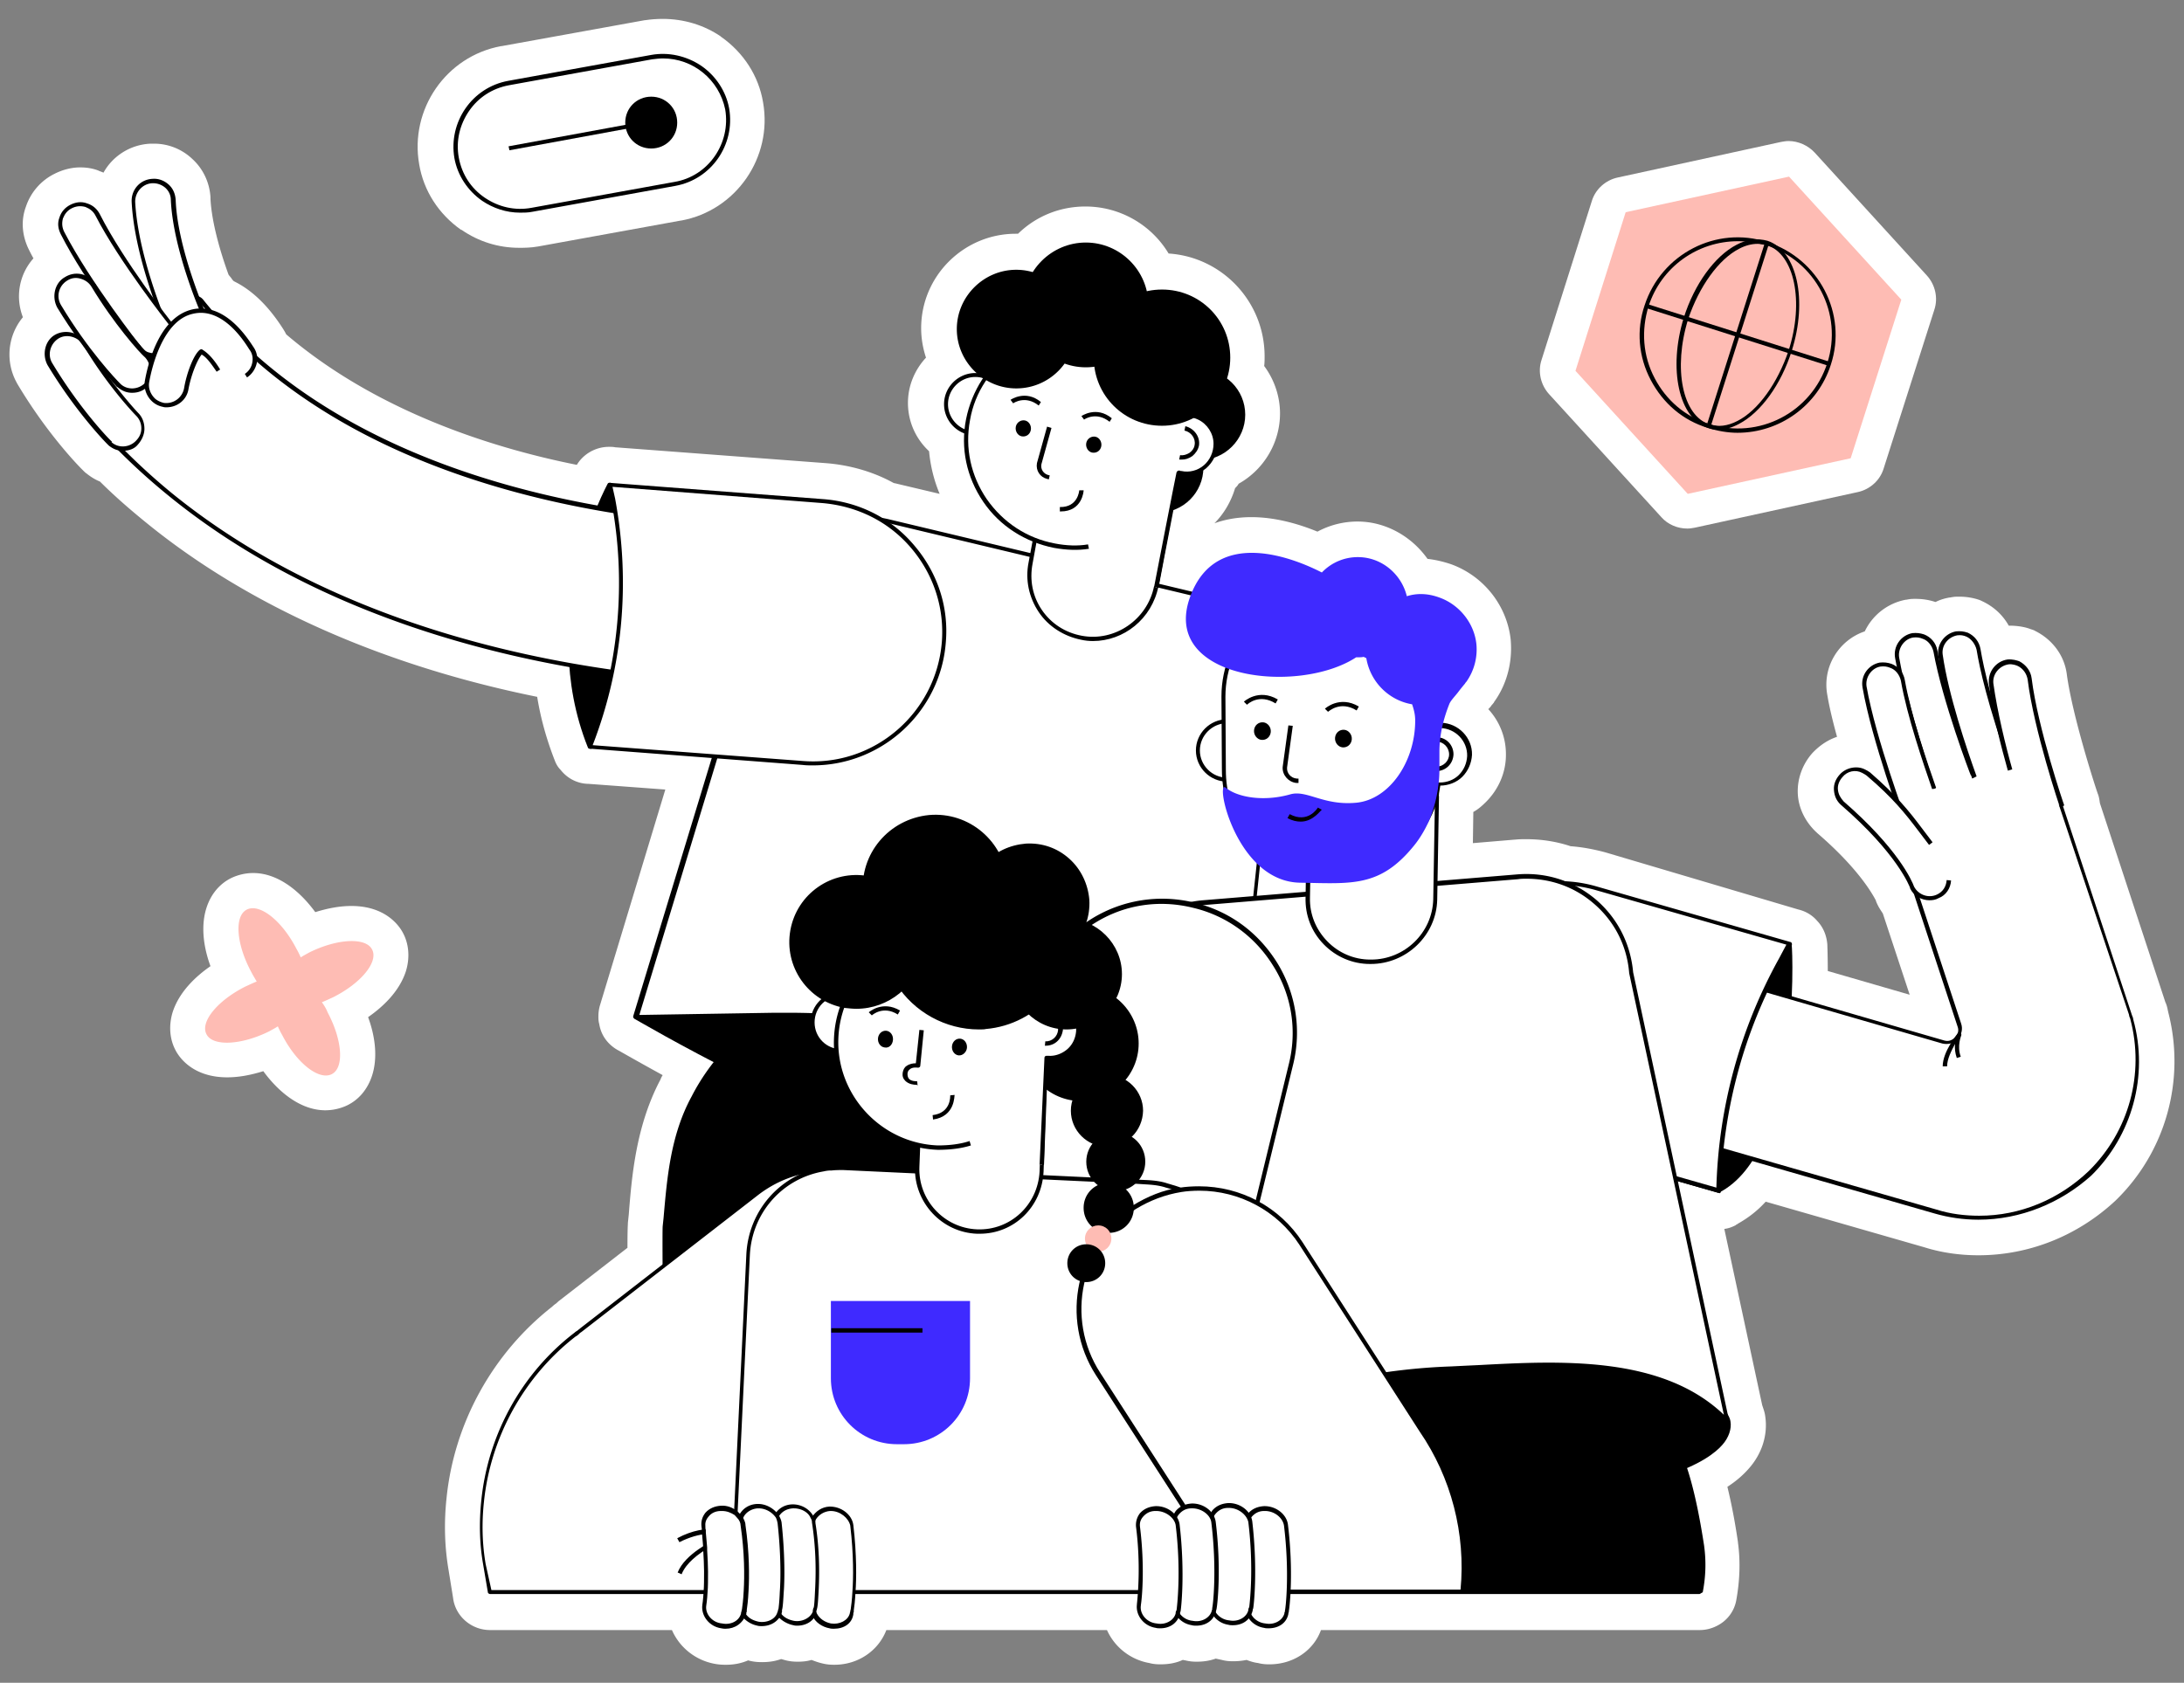 <svg width="628" height="484" fill="none" xmlns="http://www.w3.org/2000/svg"><rect width="100%" height="100%" fill="#808080" stroke="none"/><path fill-rule="evenodd" clip-rule="evenodd" d="M239.806 473.511c-.506 0-1.393 0-2.406-.253a9.993 9.993 0 0 1-3.798-1.516c-1.393.505-2.912.885-4.431.885a8.779 8.779 0 0 1-2.28-.253c-.886-.127-1.772-.506-2.658-.885-1.646.758-3.419 1.264-5.318 1.264-.507 0-1.393 0-2.406-.253-.759-.126-1.393-.379-2.152-.632-1.773 1.011-3.672 1.643-5.824 1.643-.507 0-1.267 0-2.153-.253-5.064-.884-8.989-4.928-9.496-9.73h-56.089c-2.786 0-5.318-2.148-5.571-4.802l-1.266-8.088c-1.013-6.066-1.14-12.637-.507-19.335 2.026-20.472 12.535-39.301 28.615-51.812a4.13 4.13 0 0 1 1.013-.758c.126-.126.253-.253.379-.253.127-.126.254-.126.254-.252l21.777-16.934v-9.099l.253-2.527c1.013-11.5 2.026-24.643 8.61-36.901.886-1.895 2.026-3.664 3.165-5.56-4.938-2.654-11.015-5.939-17.092-9.478l-.38-.252c-1.52-.885-2.533-2.275-2.786-3.918-.126-.505-.126-1.011-.126-1.39 0-.505.126-1.011.253-1.516l20.764-68.241-28.614-2.148h-.127c-1.013 0-2.785-.253-4.178-2.148-.38-.379-.633-.885-.886-1.39-2.659-6.572-4.432-13.522-5.318-20.725-32.286-6.192-76.854-19.714-113.445-49.411-4.812-3.918-9.623-8.088-14.054-12.511-1.266-.379-2.406-1.137-3.545-1.895l-.38-.379-.507-.506c-.126-.126-9.242-9.351-17.852-23.631 0 0 0-.127-.127-.127-2.785-5.307-1.266-12.005 3.672-15.29-.253-.38-.76-1.264-.76-1.264-3.038-5.434-1.266-12.385 3.925-15.544-1.14-2.022-2.279-4.044-3.165-5.813-1.393-2.78-1.646-5.94-.633-8.72.886-2.906 3.039-5.307 5.824-6.57 1.646-.759 3.419-1.265 5.065-1.265 1.266 0 2.405.253 3.545.632 2.532.885 4.811 2.528 6.077 4.929v-.506c-.253-6.318 4.685-11.626 10.889-11.879h.633c2.785 0 5.571 1.138 7.597 3.16 2.152 2.022 3.418 4.675 3.672 7.708v.127c.253 6.192 2.279 14.911 5.824 24.516.506.379.886.884 1.266 1.39l1.52 1.895c4.684 1.896 8.862 5.94 12.66 11.753.507.758.887 1.516 1.267 2.4 27.601 24.011 63.813 35.258 90.655 40.44.633-1.264 1.012-2.149 1.266-2.654l.126-.127c1.013-1.895 2.912-3.159 5.065-3.159.38 0 .759 0 1.139.126l60.648 4.55c6.331.505 12.661 2.401 18.232 5.434.633.126 1.14.253 1.646.379l24.057 5.687c-.76-1.011-1.52-1.896-2.279-3.033-3.925-5.94-6.204-12.637-6.331-19.461-3.672-2.654-5.951-6.824-5.951-11.5 0-4.802 2.406-9.099 6.204-11.626-1.519-3.033-2.406-6.445-2.406-9.857 0-12.132 9.876-22.115 22.158-22.115.886 0 1.772 0 2.659.126 4.304-5.055 10.635-7.961 17.346-7.961 9.242 0 17.219 5.308 20.891 13.395h.886c13.674 0 24.689 10.995 24.689 24.643 0 1.39-.126 2.906-.379 4.296 3.038 3.286 4.811 7.709 4.811 12.132 0 6.95-4.052 13.269-10.256 16.302-.633.884-1.392 1.769-2.279 2.527-1.013 5.055-4.178 9.478-8.736 12.132-.886 4.423-1.899 9.477-2.659 13.9l1.013.253c4.305-6.698 11.015-10.236 19.752-10.236 7.343 0 14.56 2.527 19.371 4.676 3.292-2.275 7.091-3.539 11.142-3.539 7.344 0 14.054 4.297 17.346 10.616h.76c2.279 0 4.685.379 7.09 1.263 7.724 2.78 13.168 9.731 13.928 17.692.506 5.181-.887 10.236-3.799 14.28-.126.126-.126.253-.253.379-.126.127-.253.253-.38.506-.759.884-1.519 1.642-2.405 2.527-.507.632-1.266 1.39-1.52 1.896-.126.126-.126.379-.253.505 4.432 2.528 7.217 7.203 7.09 12.511v.126c-.126 3.665-1.646 7.077-4.304 9.604-1.52 1.517-3.166 2.528-5.065 3.286l-.253 17.692 17.599-1.39c.886-.127 1.899-.127 2.785-.127 4.052 0 7.977.632 11.775 2.022 3.166.127 6.458.759 9.496 1.643l55.71 16.049a5.388 5.388 0 0 1 2.912 1.769c1.266 1.264 1.52 2.654 1.52 3.665 0 .632.253 4.802 0 11.121l36.464 10.615-11.015-33.362a12.508 12.508 0 0 1-1.393-2.148c-.127-.379-.253-.632-.38-1.011-.633-1.517-4.811-9.731-18.232-21.357-2.279-2.022-3.545-4.802-3.798-7.708-.254-2.907.886-5.813 2.912-8.088 2.152-2.401 5.191-3.791 8.356-3.791.506 0 .886 0 1.393.126-1.773-5.939-3.292-12.005-4.178-17.313-1.14-6.065 3.038-11.879 9.116-13.016h.506c1.013-4.17 4.432-7.582 8.863-8.467h.38c.506 0 .886-.126 1.393-.126 1.392 0 2.785.253 4.178.632h.126c.634.253 1.267.505 1.773.884 1.266-1.011 2.912-1.642 4.558-1.895h.38c.506 0 .886-.127 1.393-.127 1.392 0 2.785.253 4.178.632.127 0 .253.127.38.127 3.418 1.516 5.824 4.423 6.584 8.087.633-.252 1.392-.379 2.152-.505h1.393c1.899 0 3.418.379 4.431.758.253.127.507.126.633.253 3.545 1.769 5.825 5.055 6.331 8.846 1.773 13.521 8.736 34.373 9.116 35.257a5.07 5.07 0 0 1 .38 1.896l19.118 58.13c0 .127.127.253.127.379l.38 1.138c0 .126.127.379.127.505 4.684 17.692-.507 36.648-13.675 49.538l-.126.126c-9.876 9.225-22.664 14.28-35.832 14.28-4.938 0-9.749-.758-14.054-2.022l-48.746-14.027c-2.659 3.285-5.571 5.813-8.863 7.708-.126.127-.379.253-.506.253h-.127c-.759.379-1.519.506-2.279.506-.759 0-1.392-.127-2.025-.506l-3.039-.884 12.534 58.509c.38.885.634 1.643.76 2.528.633 3.538-.633 7.582-3.545 10.741-1.393 1.643-3.925 3.918-8.23 6.192a158.478 158.478 0 0 1 3.799 19.082 50.799 50.799 0 0 1-.38 15.165c-.38 1.643-1.393 3.033-2.912 3.665a5.8 5.8 0 0 1-2.659.631H375.535v.506c0 .379-.127.758-.127 1.137-.886 4.802-5.317 8.214-10.635 8.214-.507 0-1.393 0-2.279-.252-1.393-.253-2.659-.759-3.799-1.39-1.266.505-2.785.758-4.178.758-.506 0-1.392 0-2.279-.253-1.013-.126-2.026-.505-2.912-.885-1.519.759-3.418 1.264-5.318 1.264-.506 0-1.392 0-2.279-.253-.759-.126-1.519-.379-2.279-.631a11.19 11.19 0 0 1-5.824 1.642c-.506 0-1.393 0-2.279-.252-5.064-.885-8.863-4.929-9.369-9.605h-71.283c0 .506-.127 1.011-.127 1.391v.252c-1.013 5.055-5.444 8.467-10.762 8.467Z" fill="white"/><path d="M44.314 51.433c1.52 0 2.912.632 4.052 1.769 1.266 1.137 1.9 2.654 2.026 4.423.38 9.604 4.304 21.357 6.71 27.802.507.252 1.013.505 1.393 1.137.886 1.01 1.646 2.022 2.532 3.033 3.419 1.137 7.47 4.044 11.522 10.362.506.758.886 1.517 1.013 2.401 29.121 25.906 67.485 37.785 98.125 43.345 1.646-3.917 2.912-6.192 2.912-6.192.127-.126.253-.253.506-.253h.254l61.027 4.676c6.077.379 11.775 2.275 16.84 5.308.759.126 1.519.252 2.279.505l40.516 9.604.633-3.285c-5.571-2.275-10.509-6.192-13.928-11.374-3.925-5.939-5.95-12.763-5.444-19.587-3.545-1.264-5.951-4.549-5.951-8.467 0-4.928 4.052-8.972 8.99-8.972h.38c-3.419-3.16-5.571-7.582-5.571-12.51 0-9.352 7.723-17.061 17.092-17.061 1.646 0 3.292.253 4.812.758 3.165-5.055 8.736-8.467 15.193-8.467 8.483 0 15.574 5.94 17.473 13.901 1.392-.379 2.912-.505 4.431-.505 10.889 0 19.625 8.72 19.625 19.587 0 2.022-.38 4.044-.886 5.94 3.165 2.401 5.318 6.192 5.318 10.488 0 5.687-3.672 10.489-8.737 12.258-.506 1.138-1.392 2.275-2.405 3.033-.38.253-.633.506-1.013.758-.38 5.182-3.799 9.605-8.483 11.374a1258.419 1258.419 0 0 1-4.178 21.104l9.495 2.274c3.672-8.34 10.383-10.994 17.093-10.994 7.977 0 16.207 3.665 20.132 5.687 2.659-2.654 6.33-4.423 10.382-4.423 6.837 0 12.535 4.928 14.054 11.247 1.266-.379 2.659-.632 4.052-.632 1.646 0 3.418.253 5.317 1.011 5.698 2.022 10.003 7.329 10.636 13.395.38 4.044-.76 7.835-2.912 10.868-.127.127-.254.253-.38.506-.633.758-1.393 1.516-2.153 2.274-1.012 1.138-1.899 2.149-2.405 3.16a46.234 46.234 0 0 0-1.899 5.939c4.811.379 8.483 4.423 8.356 9.225-.127 2.401-1.139 4.676-2.785 6.319-1.646 1.642-4.052 2.527-6.331 2.527-.127.758-.253 1.39-.38 2.275.127.252.127.632.127.884l-.38 24.264 23.17-1.896c.76 0 1.519-.126 2.406-.126 3.798 0 7.343.631 10.888 1.895 3.039.126 6.078.506 9.117 1.39l55.962 16.049c.127 0 .254.127.38.253.127.126.254.253.254.505 0 .759.253 6.572-.127 14.66l43.808 12.637c.38.126.633.126.886.126.887 0 1.646-.379 2.279-1.011.887-.885 1.14-2.022.76-3.033l-12.408-37.911c-.507-.506-1.013-1.011-1.266-1.769v-.127c-.127-.379-3.672-9.857-19.878-23.884-1.267-1.137-1.9-2.527-2.026-4.296-.127-1.643.506-3.16 1.646-4.423 1.139-1.39 2.912-2.022 4.558-2.022.886 0 1.772.252 2.532.632.506.252 1.013.505 1.519.884 2.659 2.275 4.812 4.297 6.711 6.319-2.786-8.341-6.964-21.231-8.61-30.835-.633-3.412 1.646-6.571 4.938-7.203h.886c.887 0 1.646.126 2.533.379.633.253 1.139.506 1.646.885-.127-.885-.38-1.769-.507-2.654-.633-3.412 1.646-6.571 4.938-7.203h.886c.887 0 1.646.126 2.533.379 1.899.758 3.418 2.401 3.798 4.676 0 .126 0 .252.127.379.126-2.78 2.279-5.308 5.191-5.813h.886c.886 0 1.646.126 2.532.379 1.899.885 3.292 2.527 3.672 4.802.38 2.654 1.266 6.571 2.659 12.005-.127-.632-.127-1.263-.253-1.895-.38-3.412 2.026-6.445 5.317-6.951h.633c1.14 0 2.153.253 2.786.506 1.899 1.011 3.292 2.78 3.545 4.928 1.773 14.28 9.243 36.269 9.37 36.521l-.254.127 19.752 60.026c.127.253.127.379.253.632 0 .252.127.379.127.632 4.431 16.049-.38 33.361-12.155 44.861-8.736 8.214-20.385 12.89-32.413 12.89-4.305 0-8.61-.632-12.535-1.769l-52.417-15.038c-2.533 3.917-5.698 7.203-9.496 9.225-.127 0-.127.126-.254.126.127-.126 0-.126-.126-.126h-.127l-11.522-3.286 14.434 67.356c.253.505.507 1.011.633 1.516.38 2.148-.506 4.676-2.279 6.698-1.519 1.643-4.558 4.296-10.509 6.824 1.9 5.687 3.546 13.269 4.938 22.494.633 4.549.507 8.972-.38 13.521-.126 0-.379.253-.633.253H370.976c-.127 2.78-.38 4.423-.507 4.929 0 .252 0 .379-.127.505v.253c-.506 2.527-2.785 4.17-5.57 4.17-.38 0-.887 0-1.267-.126-1.899-.253-3.545-1.39-4.558-2.78-1.013 1.39-2.659 2.148-4.684 2.148-.38 0-.887 0-1.266-.126-1.773-.253-3.292-1.138-4.179-2.401-1.013 1.769-2.785 2.653-5.064 2.653-.38 0-.887 0-1.266-.126-1.646-.253-3.039-1.011-3.925-2.148-.887 1.895-2.912 3.033-5.191 3.033-.38 0-.887 0-1.267-.127-3.418-.505-5.824-3.538-5.444-6.698v-.126c0-.632.127-1.643.253-2.906h-81.159c-.126 2.274-.379 3.917-.506 4.802v.379c0 .126 0 .253-.127.379v.379c-.506 2.527-2.785 4.17-5.571 4.17-.379 0-.886 0-1.266-.126-1.899-.253-3.545-1.39-4.558-2.907-1.013 1.264-2.785 2.149-4.811 2.149-.38 0-.76 0-1.14-.127-1.646-.252-3.038-1.011-4.051-2.148-1.266 1.516-3.039 2.401-5.065 2.401-.38 0-.886 0-1.266-.126-1.646-.253-2.912-1.138-3.925-2.149-1.013 1.896-3.039 3.033-5.191 3.033-.38 0-.76 0-1.266-.126-3.419-.506-5.824-3.538-5.444-6.698 0 0 .253-1.137.379-3.159H140.54c-.253 0-.633-.253-.633-.506l-1.393-8.214c-1.013-5.813-1.139-11.878-.506-18.071 1.899-19.082 11.648-36.774 26.842-48.4.253-.252.506-.379.886-.632.253-.252.507-.379.76-.631l23.803-18.45v-11.121l.253-2.401c1.013-11.626 2.026-23.884 8.103-35.005a59.302 59.302 0 0 1 6.204-9.604c-13.674-7.077-22.283-12.258-22.537-12.384-.253-.127-.253-.253-.253-.506-.126-.126-.126-.253-.126-.379l22.537-74.306-35.072-2.654h-.253c-.127 0-.254-.252-.38-.379-3.166-7.835-4.685-15.67-5.318-23.126-35.072-6.318-79.006-19.84-114.964-49.158-5.192-4.17-10.003-8.467-14.561-13.142-1.013-.127-2.026-.632-2.912-1.391l-.127-.126-.38-.379c-1.012-1.011-9.242-9.604-17.092-22.62-1.646-3.033-.76-7.077 2.152-8.72 1.013-.505 2.026-.885 3.039-.885.76 0 1.52.127 2.279.38-1.52-2.275-3.165-4.676-4.811-7.33-1.646-3.033-.76-7.077 2.152-8.72 1.013-.631 2.152-1.01 3.419-1.01.38 0 .886 0 1.392.126.38.126.633.253 1.013.379-2.532-3.918-4.938-8.088-6.963-11.879-.76-1.516-1.013-3.16-.38-4.802.506-1.643 1.646-2.907 3.165-3.665a5.89 5.89 0 0 1 2.912-.758 5.09 5.09 0 0 1 1.9.38c1.645.505 2.911 1.642 3.671 3.158 4.052 7.835 10.635 17.44 15.32 23.758-2.659-7.582-5.697-18.07-6.204-27.549-.126-3.538 2.532-6.445 6.078-6.571.506-.758.633-.758.76-.758ZM361.48 257.796l13.927-1.137v-2.907h-1.899c-4.432-.126-8.23-1.895-11.269-4.549l-.759 8.593ZM44.314 41.323h-1.013c-5.824.253-10.888 3.538-13.547 8.34-.507-.252-1.013-.378-1.52-.631-1.646-.632-3.418-.885-5.19-.885-2.406 0-4.939.632-7.218 1.77a16.274 16.274 0 0 0-8.356 9.477c-1.52 4.044-1.14 8.467.886 12.51.38.76.76 1.517 1.266 2.402C5.571 78.856 4.305 85.3 6.584 91.24a16.775 16.775 0 0 0-1.773 18.829c0 .126.127.126.127.253 8.863 14.911 18.232 24.263 18.612 24.642l.253.253.127.126.126.126c.253.253.507.506.886.759 1.267 1.011 2.533 1.769 3.799 2.274 4.305 4.297 8.99 8.341 13.674 12.132 29.121 23.631 67.738 40.818 112.052 49.79 1.013 6.318 2.786 12.511 5.065 18.324.38 1.011.886 1.895 1.646 2.653 2.785 3.539 6.457 4.044 7.977 4.044l22.157 1.643-18.865 62.301c-.254 1.011-.38 1.896-.38 2.906 0 .632 0 1.391.253 2.275.506 3.159 2.406 5.813 5.318 7.456l.253.126a825.98 825.98 0 0 0 12.661 7.077 5.928 5.928 0 0 0-.633 1.264c-6.964 13.142-8.23 27.422-9.116 38.796l-.253 2.401v.126c0 .506-.127 1.137-.127 7.077l-19.878 15.417-.38.379s-.127 0-.127.127a7.294 7.294 0 0 0-1.266 1.011c-17.092 13.395-28.234 33.488-30.387 55.224-.759 7.203-.506 14.153.633 20.724l1.266 7.835c.634 5.182 5.192 9.225 10.636 9.225h52.291c2.152 4.929 6.711 8.72 12.408 9.731 1.393.253 2.532.253 3.165.253 2.153 0 4.305-.379 6.331-1.264.127 0 .38.126.507.126 1.519.379 2.912.379 3.545.379 1.899 0 3.671-.252 5.444-.884.507.126.886.253 1.393.379 1.519.379 2.785.379 3.418.379 1.393 0 2.659-.126 3.925-.505 1.013.379 2.026.758 3.166 1.011 1.519.379 2.785.379 3.418.379 6.837 0 12.662-4.044 14.941-9.984h63.433a16.501 16.501 0 0 0 12.154 9.478c1.393.379 2.659.379 3.292.379 2.279 0 4.432-.379 6.331-1.263.253 0 .506.126.76.126 1.519.379 2.659.379 3.292.379 1.899 0 3.671-.253 5.444-.885.633.127 1.139.253 1.773.38 1.392.379 2.658.379 3.291.379 1.267 0 2.533-.127 3.799-.379 1.013.379 2.152.758 3.292.884 1.393.379 2.659.379 3.292.379 6.837 0 12.661-3.917 14.813-9.857h108.888c1.646 0 3.291-.379 4.811-1.137 2.912-1.39 5.064-4.044 5.697-7.329 1.013-5.561 1.267-11.121.507-16.681v-.127c-.886-6.066-1.899-11.247-3.039-15.922 2.532-1.643 4.558-3.412 6.204-5.308 3.799-4.297 5.445-9.731 4.685-14.912-.127-1.137-.507-2.148-.886-3.285l-10.889-50.675c1.139-.126 2.152-.506 3.165-1.011 0 0 .127 0 .127-.126.253-.127.506-.253.633-.38 2.912-1.642 5.571-3.664 7.976-6.318l45.708 13.142c4.811 1.517 10.129 2.275 15.447 2.275 14.56 0 28.487-5.56 39.376-15.67l.127-.126c14.434-14.027 20.131-34.752 15.067-54.213 0-.253-.127-.379-.127-.632-.127-.632-.253-1.137-.506-1.769 0-.127-.127-.253-.127-.253l-18.865-57.372c-.127-.885-.254-1.896-.633-2.781-1.013-2.906-7.217-22.241-8.863-34.12-.633-5.434-4.052-10.109-9.116-12.637-.38-.252-.887-.379-1.267-.505-1.266-.506-3.418-1.011-6.077-1.011h-.253c-1.773-3.159-4.432-5.56-7.724-7.077-.253-.126-.506-.253-.886-.379-1.899-.632-3.798-.885-5.697-.885-.634 0-1.267 0-1.9.127-.253 0-.506.126-.886.126-1.393.253-2.659.632-3.925 1.264h-.127c-1.899-.632-3.798-.885-5.697-.885-.633 0-1.266 0-1.899.127-.254 0-.507.126-.887.126a16.473 16.473 0 0 0-11.775 9.099c-7.47 2.527-12.281 10.236-10.762 18.323.633 3.792 1.646 7.835 2.786 12.006-2.659.884-5.065 2.527-7.091 4.675-2.912 3.286-4.431 7.583-4.178 11.879.253 4.17 2.279 8.088 5.445 10.994l.126.127c12.028 10.362 15.953 17.692 16.84 19.335.126.505.38 1.011.633 1.516.38.758.886 1.516 1.393 2.275l7.723 23.378-23.55-6.824c0-4.423-.127-7.203-.127-7.582-.126-1.643-.633-4.423-2.912-6.824-1.393-1.643-3.292-2.78-5.444-3.286l-55.457-16.428c-3.292-.884-6.583-1.516-10.002-1.769-4.178-1.39-8.483-2.022-12.788-2.022-1.013 0-2.026 0-3.165.126h-.127l-12.028 1.011.127-8.972c1.392-.758 2.532-1.769 3.671-2.906 3.419-3.412 5.571-8.088 5.698-13.017v-.252a19.011 19.011 0 0 0-5.065-13.396c.254-.252.633-.632.887-1.011.126-.252.379-.379.506-.632.127-.126.253-.252.253-.379 3.672-5.054 5.318-11.373 4.812-17.692v-.126c-1.013-9.857-7.724-18.45-17.22-21.862-2.279-.758-4.431-1.264-6.71-1.517-4.558-6.444-12.028-10.741-20.132-10.741a24.352 24.352 0 0 0-11.521 2.907c-5.192-2.149-12.029-4.171-18.992-4.171-3.925 0-7.471.632-10.636 1.769 2.786-2.78 4.811-6.318 5.951-10.109.38-.379.76-.758 1.013-1.264 7.217-4.044 11.901-11.752 11.901-20.219 0-4.929-1.645-9.731-4.558-13.648.127-.885.127-1.769.127-2.78 0-15.67-12.155-28.56-27.602-29.571a27.92 27.92 0 0 0-23.929-13.522c-7.344 0-14.181 2.78-19.372 7.835h-.633c-14.941 0-27.222 12.132-27.222 27.17 0 2.906.506 5.813 1.393 8.467-3.166 3.412-5.191 7.961-5.191 13.016 0 5.434 2.279 10.362 6.077 13.901.38 4.17 1.393 8.34 3.039 12.258l-12.282-2.907c-.38-.126-.759-.126-1.013-.253-5.95-3.285-12.788-5.181-19.625-5.686l-60.394-4.55c-.506-.126-1.14-.126-1.773-.126-3.798 0-7.343 2.022-9.242 5.181-25.323-5.055-58.116-15.796-83.565-37.532-.38-.758-.76-1.39-1.266-2.148-4.052-6.192-8.61-10.615-13.8-13.143-.254-.253-.507-.505-.634-.758-.253-.38-.633-.758-.886-1.137-3.166-8.72-4.938-16.429-5.191-21.862v-.38c-.254-4.296-2.153-8.214-5.191-10.994a15.961 15.961 0 0 0-11.016-4.423Z" fill="white"/><path fill-rule="evenodd" clip-rule="evenodd" d="M485.307 147.096c-1.392 0-2.785-.632-3.798-1.643l-32.286-35.384c-1.266-1.39-1.646-3.159-1.14-4.928l14.434-45.747c.507-1.769 2.026-3.032 3.799-3.412l46.973-10.236c.38-.126.76-.126 1.139-.126 1.393 0 2.786.632 3.799 1.643l32.286 35.384c1.266 1.39 1.646 3.159 1.14 4.928l-14.561 45.62c-.506 1.769-2.026 3.033-3.798 3.412l-46.847 10.236c-.506.126-.76.253-1.14.253Z" fill="white"/><path d="m514.302 50.675 32.287 35.383-14.561 45.62-46.847 10.236-32.286-35.383 14.434-45.62 46.973-10.236Zm0-10.11c-.759 0-1.392.126-2.152.253l-46.974 10.236c-3.545.758-6.457 3.412-7.47 6.824l-14.434 45.62c-1.139 3.412-.253 7.203 2.153 9.857l32.286 35.383c1.899 2.149 4.685 3.286 7.47 3.286.76 0 1.393-.126 2.153-.253l46.846-10.236c3.546-.758 6.458-3.412 7.471-6.824l14.56-45.62c1.14-3.412.253-7.203-2.152-9.856L521.772 43.85c-1.899-2.022-4.684-3.286-7.47-3.286Z" fill="white"/><path fill-rule="evenodd" clip-rule="evenodd" d="M149.53 66.218c-4.938 0-9.623-1.516-13.674-4.296-5.445-3.791-8.99-9.352-10.003-15.544-2.279-13.016 6.457-25.653 19.499-28.054l41.149-7.456a23.349 23.349 0 0 1 4.178-.38c4.938 0 9.749 1.517 13.927 4.297 5.445 3.791 8.99 9.352 10.003 15.67 2.279 13.017-6.457 25.654-19.499 28.055l-41.149 7.456c-1.646.252-3.165.252-4.431.252Z" fill="white"/><path d="M190.552 15.544c3.925 0 7.723 1.137 11.015 3.412 4.178 2.906 7.09 7.33 7.977 12.258 1.772 10.362-5.065 20.345-15.447 22.24l-41.149 7.457c-1.266.252-2.279.252-3.545.252-3.925 0-7.724-1.263-10.889-3.411-4.178-2.907-7.091-7.33-7.977-12.259-1.772-10.362 5.065-20.345 15.447-22.24l41.149-7.457c1.266-.126 2.406-.252 3.419-.252Zm0-10.11c-1.646 0-3.419.126-5.065.38h-.126l-41.15 7.455h-.126c-15.827 2.906-26.336 18.197-23.55 33.994 1.266 7.582 5.571 14.28 12.028 18.829h.127c4.938 3.412 10.635 5.181 16.586 5.181 1.393 0 3.292 0 5.444-.379l41.023-7.456h.126c15.827-2.906 26.336-18.197 23.55-33.994-1.266-7.582-5.571-14.28-12.028-18.829 0 0-.126 0-.126-.126-4.812-3.286-10.636-5.055-16.713-5.055Z" fill="white"/><path fill-rule="evenodd" clip-rule="evenodd" d="M93.695 314.411c-5.317 0-11.521-4.803-15.953-12.385-4.305 1.896-8.61 2.907-12.408 2.907-6.71 0-9.37-3.16-10.382-5.055-.76-1.517-1.52-3.918-.507-7.077 1.393-4.549 5.951-9.225 12.282-12.763-3.039-6.445-4.052-12.764-2.66-17.313 1.014-3.286 3.04-4.802 4.559-5.56 1.266-.632 2.532-.885 3.925-.885 5.318 0 11.522 4.802 15.953 12.384 4.305-1.895 8.61-2.906 12.408-2.906 6.711 0 9.37 3.159 10.382 5.055.76 1.516 1.52 3.917.507 7.076-1.393 4.55-5.951 9.225-12.282 12.764 3.039 6.445 4.052 12.763 2.659 17.313-1.013 3.285-3.038 4.802-4.558 5.56-1.14.505-2.532.885-3.925.885Z" fill="white"/><path d="M72.803 261.208c3.672 0 8.863 4.676 12.408 11.626.506.885.886 1.643 1.266 2.528.76-.506 1.646-.885 2.406-1.39 4.305-2.149 8.736-3.286 12.155-3.286 2.912 0 5.064.758 5.95 2.401 1.9 3.539-3.165 9.731-11.268 13.775-1.14.505-2.153 1.011-3.165 1.39.632.884 1.266 1.895 1.645 2.906 4.305 8.088 4.812 15.923 1.14 17.818a3.508 3.508 0 0 1-1.646.38c-3.672 0-8.863-4.676-12.408-11.627a23.45 23.45 0 0 1-1.266-2.527c-.76.506-1.646.885-2.406 1.39-4.305 2.148-8.736 3.286-12.155 3.286-2.912 0-5.064-.759-5.95-2.401-1.9-3.539 3.165-9.731 11.268-13.775 1.14-.505 2.153-1.011 3.165-1.39-.633-.884-1.266-1.895-1.646-2.906-4.304-8.088-4.81-15.923-1.14-17.819a3.52 3.52 0 0 1 1.647-.379Zm0-10.109c-2.153 0-4.305.505-6.204 1.39-3.419 1.643-5.951 4.675-7.217 8.593-1.52 4.676-1.14 10.615 1.14 16.807-4.179 2.907-8.99 7.33-10.89 13.269-1.139 3.791-.886 7.709.887 10.994 1.266 2.401 5.318 7.709 14.814 7.709 3.292 0 6.71-.632 10.382-1.769 4.431 6.066 10.762 11.247 17.852 11.247a14.85 14.85 0 0 0 6.204-1.39c3.419-1.643 5.951-4.676 7.217-8.593 1.52-4.676 1.14-10.616-1.139-16.808 4.178-2.906 8.989-7.329 10.889-13.269 1.139-3.791.886-7.708-.887-10.994-1.266-2.401-5.317-7.709-14.813-7.709-3.292 0-6.71.632-10.383 1.77-4.431-6.066-10.762-11.247-17.852-11.247Z" fill="white"/><path d="M182.954 292.548s47.86 28.687 97.112 44.357c49.253 15.67 70.777 10.615 72.296 1.516 1.646-9.099-36.085-44.735-36.085-44.735l-92.3-17.692-41.023 16.554Z" fill="black"/><path d="M331.344 347.646c-10.636 0-26.969-2.275-51.405-10.11-48.746-15.543-96.859-44.229-97.239-44.356-.253-.126-.379-.379-.253-.632 0-.252.127-.505.38-.505l41.149-16.681h.38l92.301 17.692c.126 0 .253.126.253.126 1.646 1.517 37.857 36.016 36.211 45.241-.38 2.148-1.899 4.297-4.431 5.687-2.406 1.642-7.47 3.538-17.346 3.538ZM184.22 292.675c7.343 4.296 51.278 29.57 95.972 43.724 32.413 10.362 57.609 12.89 67.738 6.824 2.153-1.39 3.419-2.906 3.799-4.928 1.266-7.204-25.196-34.247-35.705-44.23l-91.921-17.439-39.883 16.049Z" fill="black"/><path d="M227.65 446.468h116.231l-11.902-95.031a38.799 38.799 0 0 0 0-5.434c-.253-6.319-1.392-12.511-3.165-18.45-1.14-3.538-2.532-7.077-4.305-10.489 0 0 0-.126-.127-.126-2.025-4.17-4.558-8.088-7.47-11.5-4.178-5.181-8.989-9.983-14.813-14.027-.254-.127-.38-.379-.633-.506-1.013-.758-1.9-1.39-3.039-1.895-1.013-.632-2.026-1.264-3.166-1.769l-.759-.379a66.607 66.607 0 0 0-19.119-6.825h-.126c-.507-.126-.887-.126-1.393-.252-2.406-.506-4.938-.758-7.47-1.011-1.013-.127-1.773-.127-2.786-.127-1.646 0-3.038-.126-4.558 0-2.152.127-4.431.253-6.584.506-11.901 1.516-23.423 5.939-33.172 13.142-3.419 2.401-6.458 5.182-9.37 8.341-4.178 4.423-7.85 9.351-10.762 14.912-6.33 11.752-7.09 24.642-8.23 37.279-.253 2.654.634 64.196.76 93.767l35.958-.126Z" fill="black"/><path d="M227.649 447.226h-35.705c-.38 0-.633-.253-.633-.632 0-13.269-.253-33.362-.507-51.054-.253-22.115-.379-41.323-.253-42.839l.253-2.401c1.013-11.627 2.026-23.884 8.104-35.005 2.785-5.434 6.457-10.489 10.888-15.038 3.166-3.412 6.204-6.192 9.496-8.467 9.749-7.203 21.398-11.753 33.426-13.269 2.153-.253 4.432-.379 6.584-.505 1.139-.127 2.026 0 3.039 0h1.646c1.013 0 1.772 0 2.912.126 2.785.253 5.064.505 7.47 1.011.253 0 .506.126.633.126.253 0 .38 0 .633.127 6.711 1.263 13.294 3.538 19.372 6.95l.759.379c1.14.632 2.153 1.264 3.166 1.769 1.266.632 2.152 1.264 3.039 1.896.126 0 .253.253.379.253l.127.126c5.571 3.917 10.635 8.593 14.94 14.153 2.786 3.412 5.191 7.077 7.47 11.5.127.127.254.253.254.379 1.772 3.539 3.165 7.077 4.305 10.489 1.772 6.066 2.912 12.384 3.165 18.577a40.926 40.926 0 0 1 0 5.56l11.775 94.652c0 .126 0 .379-.127.505-.126.126-.253.253-.506.253H227.902c0 .379-.127.379-.253.379Zm-35.072-1.264h34.692c.126-.126.253-.126.38-.126H343.12l-11.775-94.273c.126-1.895.126-3.791 0-5.434-.254-6.192-1.393-12.258-3.166-18.323-1.139-3.412-2.405-6.824-4.178-10.363-.126 0-.126-.126-.126-.253a59.836 59.836 0 0 0-7.344-11.499c-4.305-5.434-9.243-10.11-14.687-13.901-.127 0-.253-.253-.38-.379l-.127-.127c-1.012-.758-1.899-1.39-3.038-1.895-1.013-.632-2.026-1.264-3.166-1.769l-.759-.379c-6.078-3.286-12.408-5.561-18.992-6.824h-.127c-.253 0-.38-.127-.633-.127s-.506-.126-.76-.126c-2.279-.506-4.684-.758-7.343-1.011-1.013-.127-1.773-.127-2.786-.127h-4.558c-2.152.127-4.431.253-6.584.506-11.901 1.516-23.296 5.939-32.919 13.016-3.165 2.275-6.204 4.929-9.243 8.214-4.304 4.55-7.85 9.478-10.635 14.786-5.824 10.994-6.964 22.873-7.977 34.499l-.253 2.401c-.127 1.516.127 21.483.253 42.713.507 17.818.633 37.532.76 50.801Z" fill="black"/><path d="m182.954 292.548 39.63-.632c20.005-.379 39.883 1.896 59.128 7.33 24.69 6.95 58.749 13.774 70.777 39.175l14.054-131.299c3.925-16.049-6.078-32.351-22.284-36.142l-88.502-21.104c-16.08-3.918-32.413 6.066-36.212 22.241l-36.591 120.431Z" fill="white"/><path d="M352.363 339.053a.698.698 0 0 1-.633-.379c-10.762-22.747-39.63-30.582-62.926-36.9-2.533-.759-4.938-1.391-7.471-2.022-18.738-5.182-38.49-7.709-59.001-7.33l-39.63.632c-.253 0-.38-.126-.507-.253-.126-.126-.126-.379-.126-.505l36.591-120.305a29.285 29.285 0 0 1 13.801-18.956c6.963-4.296 15.193-5.56 23.17-3.665l88.376 21.104c7.976 1.769 14.813 6.698 18.992 13.775 4.305 6.95 5.571 15.164 3.671 23.126l-13.8 131.299c.126.126-.127.379-.507.379 0 0 .127 0 0 0ZM226.51 291.285c19.119 0 37.731 2.401 55.203 7.329 2.406.632 4.938 1.39 7.47 2.022 22.917 6.192 51.152 13.901 62.8 35.637l13.801-129.278c1.773-7.708.633-15.543-3.545-22.241-4.178-6.697-10.635-11.5-18.232-13.142l-88.376-21.104c-7.723-1.769-15.573-.632-22.284 3.538-6.71 4.17-11.522 10.615-13.168 18.197l-36.338 119.674 38.744-.632h3.925Zm-51.152-151.898s-21.144 37.153-5.698 75.317l26.462-13.775 8.23-47.01-28.994-14.532Z" fill="black"/><path d="M169.66 215.336h-.253c-.127 0-.254-.253-.38-.379-15.194-38.038 5.571-75.444 5.697-75.823.127-.253.507-.379.887-.253l28.867 14.659c.254.127.38.38.38.632l-8.23 47.01c0 .253-.126.379-.379.506l-26.463 13.774c.127-.126 0-.126-.126-.126Zm5.951-75.064c-2.406 4.549-19.245 38.795-5.571 73.674l25.576-13.269 8.103-46.252-28.108-14.153Z" fill="black"/><path d="M49.125 142.42c70.65 57.372 170.801 54.213 175.612 54.213 12.661-.506 22.537-11.121 22.031-23.758-.507-12.637-11.142-22.494-23.803-21.988-1.646 0-111.167 2.78-164.85-63.944-2.786-3.412-6.964 2.022-8.61 2.78-3.039 1.517-2.912 2.149-9.37 7.33-9.875 8.087-25.702 8.719-17.725 18.576 8.23 10.11 17.219 18.956 26.715 26.791Z" fill="white"/><path d="M220.306 197.138c-22.03 0-108.887-3.412-171.56-54.339-10.003-8.088-18.992-17.06-26.842-26.791-1.9-2.274-2.659-4.423-2.152-6.066.76-3.159 4.81-4.928 9.369-7.329 3.418-1.643 7.344-3.538 10.635-6.066 2.66-2.022 4.179-3.412 5.192-4.423 1.645-1.516 2.279-2.022 4.304-3.033.38-.126 1.013-.632 1.646-1.263 1.646-1.39 3.545-2.907 5.445-2.78.886.126 1.646.505 2.279 1.39 51.025 63.311 152.822 63.69 164.217 63.564h.253c6.204-.253 12.281 1.896 16.839 6.192 4.685 4.297 7.344 10.11 7.597 16.302.507 12.89-9.622 23.884-22.663 24.39h-.127c-1.013.252-2.406.252-4.432.252Zm-170.8-55.224c67.864 55.098 164.217 54.213 175.105 54.087 12.408-.506 22.031-10.868 21.524-23.126-.253-5.939-2.785-11.5-7.09-15.544-4.431-4.043-10.002-6.192-15.953-5.939h-.253c-11.522.126-113.699-.253-165.103-64.07-.507-.505-1.013-.885-1.52-.885-1.52-.126-3.292 1.39-4.558 2.402-.76.631-1.393 1.137-1.9 1.39-1.645.884-2.278 1.39-3.924 2.78-1.14 1.01-2.659 2.275-5.191 4.423-3.292 2.654-7.344 4.675-10.889 6.192-4.431 2.022-8.23 3.917-8.736 6.445-.38 1.516.38 3.033 1.899 5.055a183.466 183.466 0 0 0 26.589 26.79Z" fill="black"/><path d="m169.66 214.704 61.154 4.676c20.891 1.642 38.996-14.028 40.642-34.752 1.646-20.725-14.054-38.923-34.818-40.565l-61.154-4.676.886 4.17c4.305 23.884 2.153 48.526-6.71 71.147Z" fill="white"/><path d="M233.726 220.138c-1.013 0-1.899 0-2.912-.126l-61.154-4.676c-.253 0-.38-.127-.506-.253a.382.382 0 0 1 0-.505c8.736-22.368 11.141-47.01 6.583-70.768l-.886-4.17c0-.253 0-.379.127-.506.126-.126.38-.252.506-.252l61.154 4.675c10.256.758 19.625 5.434 26.209 13.269 6.711 7.835 10.003 17.692 9.116 27.928-1.519 19.967-18.359 35.384-38.237 35.384Zm-63.306-5.813 60.394 4.549c20.511 1.643 38.364-13.774 40.01-34.246.759-9.857-2.406-19.461-8.863-27.044-6.457-7.582-15.447-12.005-25.449-12.889l-60.395-4.676.76 3.412c4.431 23.884 2.279 48.274-6.457 70.894Z" fill="black"/><path d="M49.758 97.053c1.646 1.39 3.925 1.642 5.95.884 2.913-1.39 4.179-4.675 2.913-7.582-.127-.253-8.23-18.703-8.863-32.856-.127-3.16-2.786-5.56-5.951-5.434-3.165.126-5.57 2.78-5.444 5.94.76 16.301 9.496 36.015 9.876 36.9.38.884.76 1.516 1.519 2.148Z" fill="white"/><path d="M53.429 99.075c-1.52 0-2.912-.506-4.052-1.517-.76-.632-1.393-1.516-1.646-2.4v-.127c-1.646-3.538-9.116-21.736-9.876-37.027-.126-3.538 2.533-6.445 6.078-6.571 1.646-.126 3.292.505 4.558 1.643 1.266 1.137 1.9 2.654 2.026 4.423.506 14.027 8.61 32.35 8.61 32.603 1.392 3.286 0 6.95-3.166 8.34-.76.38-1.646.633-2.532.633Zm-9.37-46.378h-.253c-2.785.126-4.938 2.527-4.938 5.307.76 14.912 8.23 33.11 9.75 36.521v.127c.38.884.886 1.516 1.519 1.895 1.52 1.264 3.545 1.517 5.318.758 2.532-1.263 3.671-4.17 2.532-6.697-.127-.127-8.23-18.703-8.863-33.11 0-1.39-.633-2.653-1.646-3.538a5.409 5.409 0 0 0-3.419-1.263Z" fill="black"/><path d="M40.769 100.97c2.025 1.643 4.937 1.643 7.217 0 2.405-1.895 2.912-5.56 1.012-8.088-.253 0-14.18-17.944-20.89-30.96-1.52-2.78-4.939-3.918-7.724-2.401-2.786 1.516-3.925 4.928-2.406 7.708 7.217 14.027 21.398 32.098 22.03 32.857.127.252.38.505.76.884Z" fill="white"/><path d="M44.313 102.866c-1.52 0-2.785-.506-3.925-1.517l.506-.505-.633.505c-.38-.379-.633-.631-.886-1.137-1.013-1.39-14.814-18.83-21.904-32.856-.76-1.517-1.013-3.16-.38-4.802.507-1.643 1.646-2.907 3.165-3.665 1.52-.758 3.166-1.011 4.812-.38 1.646.506 2.912 1.644 3.672 3.16 6.71 13.269 20.51 30.96 20.637 31.087 1.14 1.39 1.52 2.907 1.393 4.676-.253 1.643-1.14 3.159-2.279 4.297-1.392.758-2.785 1.137-4.178 1.137Zm-3.165-2.401c1.772 1.516 4.431 1.516 6.457 0 2.152-1.643 2.532-4.929.886-7.203 0 0-14.18-17.945-21.017-31.214-.634-1.264-1.646-2.022-2.913-2.527-1.392-.38-2.659-.253-3.925.379s-2.025 1.643-2.532 2.906c-.38 1.39-.253 2.654.38 3.918 7.47 14.406 21.777 32.603 21.904 32.73 0 0 .127.126.127.253.126.252.38.505.633.758Z" fill="black"/><path d="M31.779 127.761c2.152 1.769 5.444 1.643 7.723-.379 2.279-2.149 2.279-5.813.127-8.214-.127-.127-7.977-8.214-15.32-20.472-1.646-2.654-5.192-3.539-7.977-1.896-2.659 1.643-3.545 5.055-1.9 7.961 8.23 13.648 16.714 22.242 17.093 22.621-.126.126.127.252.254.379Z" fill="white"/><path d="M35.324 129.656c-1.52 0-2.785-.505-4.052-1.516l-.126-.126a135.57 135.57 0 0 0-.38-.379c-1.013-1.011-9.243-9.605-17.093-22.621-1.646-3.033-.76-7.077 2.153-8.72 2.912-1.642 6.837-.758 8.736 2.149 7.47 12.258 15.193 20.346 15.193 20.346 1.267 1.263 1.773 2.906 1.773 4.549 0 1.643-.76 3.286-1.9 4.549-1.012 1.264-2.658 1.769-4.304 1.769Zm-3.165-2.401c1.899 1.643 4.938 1.517 6.837-.379 1.013-1.011 1.646-2.148 1.646-3.664a5.055 5.055 0 0 0-1.52-3.665s-7.976-8.088-15.32-20.472c-1.52-2.275-4.811-3.16-7.09-1.643-2.28 1.516-3.165 4.676-1.646 7.077 8.23 13.648 16.84 22.367 16.966 22.367l.127.127c-.127.126 0 .252 0 .252Z" fill="black"/><path d="M34.437 111.08c2.152 1.769 5.444 1.643 7.723-.379 2.28-2.149 2.28-5.813.127-8.214-.127 0-7.977-8.088-15.32-20.346-1.646-2.78-5.191-3.665-7.977-1.896-2.659 1.643-3.545 5.055-1.9 7.962 8.23 13.648 16.714 22.241 17.094 22.62l.253.253Z" fill="white"/><path d="M37.982 112.975c-1.52 0-2.785-.505-4.051-1.516l-.127-.126c-.127 0-.253-.127-.253-.127 0-.126-8.737-8.972-17.093-22.747-1.646-3.032-.76-7.076 2.152-8.72 1.393-.884 3.039-1.263 4.812-.884 1.646.38 3.165 1.517 4.051 2.907 6.964 11.5 14.56 19.461 15.194 20.093 0 0 .126 0 .126.126 2.406 2.528 2.406 6.571-.126 8.972-1.393 1.517-3.039 2.022-4.685 2.022Zm-3.165-2.401c1.899 1.643 4.938 1.517 6.837-.379 2.026-1.895 2.026-5.181.127-7.329-1.773-1.517-9.117-9.857-15.447-20.346-.76-1.264-1.9-2.022-3.292-2.401-1.393-.38-2.66-.126-3.799.632-2.405 1.516-3.165 4.675-1.646 7.077 7.724 12.889 15.827 21.356 16.84 22.367l.38.379Z" fill="black"/><path d="M70.65 108.047c2.66-1.643 3.419-5.307 1.646-7.961-1.899-3.033-8.23-12.258-16.713-10.489-9.37 1.896-12.534 15.796-13.294 20.093-.38 2.022.506 4.17 2.026 5.434.76.632 1.646 1.011 2.659 1.264 3.165.505 6.077-1.643 6.583-4.676.76-4.549 2.786-9.478 4.305-10.742.633.379 2.28 1.517 4.938 5.434" fill="white"/><path d="M47.859 117.146c-.38 0-.633 0-1.013-.127a6.273 6.273 0 0 1-2.912-1.39c-1.773-1.516-2.66-3.917-2.28-6.066.76-4.296 3.926-18.45 13.801-20.598 4.179-.885 10.636.253 17.346 10.741 1.013 1.391 1.393 3.033 1.013 4.803-.38 1.642-1.392 3.159-2.785 4.043l-.633-1.011a4.93 4.93 0 0 0 2.152-3.285c.253-1.39 0-2.654-.886-3.791-4.938-7.962-10.636-11.5-16.08-10.236-9.116 1.895-12.155 16.681-12.661 19.587-.38 1.769.38 3.665 1.772 4.929.633.505 1.393.884 2.406 1.137a5.221 5.221 0 0 0 5.824-4.17c.76-4.55 2.786-9.731 4.558-11.121.253-.126.507-.253.76 0 1.646 1.011 3.292 2.78 5.065 5.687l-1.013.632c-1.646-2.401-2.913-4.171-4.305-4.929-1.266 1.517-3.039 5.813-3.799 9.983-.506 3.033-3.165 5.182-6.33 5.182Zm297.161 14.532c6.837 0 12.408-5.56 12.408-12.384 0-6.824-5.571-12.384-12.408-12.384s-12.408 5.56-12.408 12.384c0 6.824 5.571 12.384 12.408 12.384Z" fill="black"/><path d="M345.02 132.31c-7.217 0-13.041-5.813-13.041-13.016s5.824-13.016 13.041-13.016c7.217 0 13.041 5.813 13.041 13.016 0 7.077-5.824 13.016-13.041 13.016Zm0-24.895c-6.457 0-11.775 5.308-11.775 11.753 0 6.444 5.318 11.752 11.775 11.752 6.457 0 11.775-5.308 11.775-11.752.127-6.319-5.318-11.753-11.775-11.753Z" fill="black"/><path d="M345.273 136.481c1.139-6.824-3.545-13.143-10.256-14.28-6.837-1.138-13.167 3.538-14.307 10.236-1.14 6.824 3.545 13.142 10.256 14.28 6.837 1.137 13.167-3.539 14.307-10.236Z" fill="black"/><path d="M332.992 147.475c-7.217 0-13.041-5.813-13.041-13.017 0-7.203 5.824-13.016 13.041-13.016 7.217 0 13.041 5.813 13.041 13.016 0 7.204-5.824 13.017-13.041 13.017Zm0-24.769c-6.457 0-11.775 5.308-11.775 11.752 0 6.445 5.318 11.753 11.775 11.753 6.457 0 11.775-5.308 11.775-11.753 0-6.444-5.318-11.752-11.775-11.752Z" fill="black"/><path d="M280.446 124.602a8.341 8.341 0 0 0 8.357-8.341c0-4.676-3.799-8.34-8.357-8.34a8.341 8.341 0 1 0 0 16.681Z" fill="white"/><path d="M280.447 125.233c-4.938 0-8.99-4.043-8.99-8.972 0-4.928 4.052-8.972 8.99-8.972 4.937 0 8.989 4.044 8.989 8.972a8.934 8.934 0 0 1-8.989 8.972Zm0-16.807c-4.305 0-7.85 3.539-7.85 7.835 0 4.297 3.545 7.835 7.85 7.835 4.304 0 7.85-3.538 7.85-7.835 0-4.296-3.546-7.835-7.85-7.835Z" fill="black"/><path d="M310.96 183.49c-10.003-1.769-16.587-11.499-14.687-21.356l5.95-31.846c.127-.632.76-1.137 1.393-1.011l33.806 6.319c.633.126 1.139.758 1.013 1.39l-5.951 31.845c-2.026 9.857-11.648 16.428-21.524 14.659Z" fill="white"/><path d="M314.252 184.375c-1.14 0-2.279-.126-3.419-.379-4.938-1.011-9.369-3.791-12.155-7.962-2.785-4.17-3.925-9.225-2.912-14.279l5.951-31.846c.253-1.011 1.14-1.643 2.026-1.516l33.805 6.318c1.013.253 1.646 1.138 1.52 2.022l-5.951 31.846c-1.899 9.477-10.002 15.796-18.865 15.796Zm-10.889-54.592c-.253 0-.506.252-.633.505l-5.824 31.846c-.887 4.675 0 9.351 2.659 13.269 2.658 3.917 6.71 6.571 11.521 7.455 9.496 1.77 18.866-4.675 20.765-14.279l5.951-31.846c0-.253-.254-.632-.507-.632l-33.932-6.318c.127 0 .127 0 0 0Z" fill="black"/><path d="M335.65 136.86c.633.505 1.267.884 1.9 1.137v-.253c1.013-2.148 1.646-4.549 2.025-6.95.633-3.539.76-7.077.38-10.489-3.925.506-7.217 3.412-7.976 7.456-.38 3.665 1.013 7.203 3.671 9.099Z" fill="black"/><path d="M337.677 138.629h-.254c-.759-.253-1.519-.632-2.025-1.264-2.913-2.022-4.432-5.939-3.799-9.73.76-4.297 4.178-7.456 8.357-7.962.126 0 .379 0 .506.127.127.126.253.252.253.379.38 3.538.254 7.076-.38 10.615-.633 2.906-1.266 4.928-2.025 6.95v.127c0 .252-.127.379-.254.505-.126.253-.253.253-.379.253Zm1.899-17.566a8.984 8.984 0 0 0-6.837 6.824c-.633 3.286.759 6.698 3.292 8.467.379.379.759.632 1.266.758.759-1.769 1.393-3.791 1.772-6.445.633-3.285.76-6.444.507-9.604Z" fill="black"/><path d="M313.113 157.332c-3.166.505-6.458.379-9.75-.253-16.966-3.159-27.981-19.461-24.816-36.269 3.166-16.933 19.499-27.928 36.465-24.768 12.535 2.274 21.777 11.752 24.689 23.505 1.646-.379 3.545-.127 5.191.758 2.786 1.39 4.812 4.423 4.812 7.582 0 5.434-4.938 9.352-10.003 8.341-.253 0-.38-.127-.633-.127-.253 1.011-6.457 32.983-6.457 32.983" fill="white"/><path d="m333.119 169.084-1.267-.253c.254-1.39 6.205-31.971 6.458-32.982.126-.253.38-.506.633-.506s.38 0 .506.127h.253c2.279.505 4.685-.127 6.458-1.643 1.772-1.517 2.785-3.791 2.785-6.192 0-2.907-1.772-5.687-4.431-6.951-1.646-.758-3.292-1.011-4.938-.758-.38.126-.633-.126-.76-.505-2.785-11.753-12.281-20.852-24.183-23-8.103-1.516-16.206.253-22.917 4.802-6.71 4.676-11.395 11.5-12.788 19.588-1.519 8.087.254 16.049 4.812 22.746 4.684 6.698 11.521 11.247 19.625 12.764 3.292.632 6.583.758 9.496.253l.253 1.263c-3.166.506-6.458.379-10.003-.253-8.23-1.642-15.573-6.192-20.384-13.268-4.812-7.077-6.584-15.418-4.938-23.758 1.646-8.214 6.33-15.544 13.294-20.346 7.09-4.802 15.447-6.571 23.93-4.928 12.028 2.148 21.777 11.499 24.943 23.378 1.646-.252 3.418.127 5.064.885 3.039 1.516 5.065 4.802 5.065 8.088 0 2.78-1.266 5.307-3.292 7.076-2.026 1.643-4.812 2.401-7.47 1.896-.633 3.665-4.305 22.241-6.204 32.477Z" fill="black"/><path d="M340.714 123.212c2.279.505 3.799 2.653 3.419 4.928-.38 2.148-2.659 3.791-4.938 3.412" fill="white"/><path d="M339.829 132.184h-.76l.253-1.264c.886.127 1.773-.126 2.659-.632.886-.631 1.393-1.39 1.519-2.274.38-1.896-1.013-3.791-2.912-4.17l.253-1.264c2.533.632 4.305 3.033 3.925 5.56-.253 1.264-1.012 2.275-1.899 3.033-1.139.758-2.026 1.011-3.038 1.011Zm-43.429-8.467c.253-1.264-.506-2.527-1.646-2.78-1.139-.253-2.406.505-2.659 1.769-.253 1.264.507 2.528 1.646 2.78 1.266.253 2.406-.505 2.659-1.769Zm2.278-7.077c-3.798-3.033-7.217-.758-7.343-.632l-.76-1.011s4.305-3.033 8.736.632l-.633 1.011Zm17.98 11.753c.253-1.264-.507-2.528-1.646-2.78-1.14-.253-2.406.505-2.659 1.769-.253 1.263.506 2.527 1.646 2.78 1.266.253 2.406-.506 2.659-1.769Zm2.404-7.077c-3.798-3.033-7.217-.758-7.343-.632l-.76-1.011s4.305-3.033 8.736.632l-.633 1.011Zm-14.052 25.78h-.253v-1.264c5.191.126 5.571-4.676 5.571-4.802h1.266c0 .252-.38 6.066-6.584 6.066Z" fill="black"/><path d="m301.718 122.832-2.912 10.489c-.38 1.643.76 3.412 2.406 3.791l.506.127" fill="white"/><path d="m301.591 137.87-.507-.126c-2.026-.505-3.292-2.401-2.912-4.549l2.912-10.489 1.266.379-2.912 10.489c-.253 1.39.633 2.654 1.899 3.033l.507.126-.253 1.137Zm27.727-47.136c1.646-9.351-4.684-18.324-14.054-19.966-9.369-1.643-18.359 4.675-20.005 14.027-1.646 9.351 4.685 18.324 14.054 19.966 9.37 1.643 18.359-4.675 20.005-14.027Z" fill="black"/><path d="M312.226 105.646c-9.876 0-17.979-8.088-17.979-17.945 0-9.856 8.103-17.944 17.979-17.944s17.979 8.087 17.979 17.944-8.103 17.945-17.979 17.945Zm0-34.626c-9.243 0-16.713 7.456-16.713 16.681 0 9.226 7.47 16.681 16.713 16.681 9.243 0 16.713-7.456 16.713-16.68 0-9.226-7.344-16.681-16.713-16.681Z" fill="black"/><path d="M334.13 121.821c10.509 0 18.992-8.466 18.992-18.955 0-10.489-8.483-18.956-18.992-18.956s-18.992 8.467-18.992 18.956c0 10.489 8.483 18.955 18.992 18.955Z" fill="black"/><path d="M334.13 122.453c-10.888 0-19.625-8.719-19.625-19.587s8.737-19.588 19.625-19.588c10.889 0 19.625 8.72 19.625 19.588s-8.863 19.587-19.625 19.587Zm0-38.037c-10.129 0-18.358 8.214-18.358 18.323 0 10.11 8.229 18.324 18.358 18.324 10.129 0 18.359-8.214 18.359-18.324 0-10.11-8.23-18.323-18.359-18.323Zm-41.908 26.664c9.116 0 16.46-7.33 16.46-16.428 0-9.099-7.344-16.428-16.46-16.428s-16.46 7.329-16.46 16.428c0 9.098 7.47 16.428 16.46 16.428Z" fill="black"/><path d="M292.222 111.712c-9.369 0-17.093-7.709-17.093-17.06 0-9.352 7.724-17.06 17.093-17.06s17.093 7.708 17.093 17.06c0 9.351-7.597 17.06-17.093 17.06Zm0-32.857c-8.736 0-15.826 7.077-15.826 15.797 0 8.719 7.09 15.796 15.826 15.796s15.827-7.077 15.827-15.796c.126-8.72-6.964-15.797-15.827-15.797Zm57.228 378.986h139.148a38.968 38.968 0 0 0 .379-13.269c-1.266-8.214-3.671-21.862-7.976-29.57a71.411 71.411 0 0 0-11.016-14.786c-2.912-3.033-6.077-5.813-9.496-8.214-9.875-7.077-21.397-11.373-33.299-12.637a57.432 57.432 0 0 0-6.584-.379c-1.519 0-3.038 0-4.558.126-1.013 0-1.772.127-2.785.253a82.705 82.705 0 0 0-7.47 1.137c-.507.127-.887.127-1.393.253h-.127c-6.457 1.517-12.914 3.791-18.992 7.203l-.759.379c-1.14.632-2.026 1.264-3.166 1.77-1.012.631-2.025 1.39-3.038 2.022-.254.126-.38.252-.633.505-5.571 4.17-10.509 8.846-14.561 14.28-2.785 3.665-5.191 7.709-7.217 11.626 0 .126-.126.126-.126.126-1.646 3.412-3.039 6.951-4.052 10.489-1.773 5.94-2.785 12.258-2.912 18.45 0 1.643 0 3.539.127 5.182.506.252.506 4.802.506 5.054Z" fill="black"/><path d="M488.599 458.473H349.451c-.379 0-.633-.253-.633-.632 0-2.274-.126-4.296-.126-4.675 0-.127-.127-.127-.127-.253-.127-1.643-.127-3.539-.127-5.181.127-6.319 1.14-12.764 2.913-18.577.886-3.033 2.152-6.445 4.051-10.615 0-.126.127-.126.127-.253 2.026-4.17 4.558-8.214 7.217-11.626 4.051-5.307 8.863-10.109 14.687-14.406.126-.253.38-.379.76-.506 1.139-.884 2.152-1.642 3.038-2.022.633-.379 1.14-.631 1.646-1.01.507-.38 1.14-.632 1.646-1.011l.76-.38c5.697-3.285 12.155-5.686 19.118-7.203h.127c.253 0 .506-.126.76-.126.253 0 .379 0 .633-.126 2.659-.506 5.064-.885 7.597-1.138h.253c.886-.126 1.646-.252 2.532-.252 1.519-.127 3.039-.127 4.558-.127 2.152 0 4.432.127 6.711.379 12.154 1.39 23.803 5.687 33.552 12.764 3.165 2.148 6.457 4.928 9.623 8.214 4.431 4.675 8.229 9.73 11.141 14.912 3.292 5.813 5.951 15.796 8.104 29.823.633 4.549.506 8.972-.38 13.522-.507.252-.76.505-1.013.505Zm-138.515-1.137h138.008c.76-4.17.887-8.341.254-12.511-1.899-13.522-4.812-23.758-7.85-29.318-2.912-5.181-6.584-10.11-10.889-14.785a54.202 54.202 0 0 0-9.369-8.088c-9.623-6.824-21.018-11.247-33.046-12.511a57.172 57.172 0 0 0-6.458-.379c-1.519 0-3.038 0-4.558.127-.886 0-1.646.126-2.405.252h-.38a98.54 98.54 0 0 0-7.47 1.138c-.254 0-.507.126-.76.126s-.38 0-.633.126h-.127c-6.837 1.643-13.167 3.918-18.865 7.077l-.76.379c-.506.253-1.139.632-1.646.885-.506.379-1.139.632-1.646 1.011-.759.505-1.772 1.264-2.912 2.022a.986.986 0 0 0-.506.505c-5.698 4.297-10.509 8.973-14.561 14.154-2.658 3.412-5.064 7.456-7.09 11.5 0 .126-.127.252-.253.379-1.773 4.043-3.039 7.203-3.925 10.236a68.365 68.365 0 0 0-2.912 18.323c0 1.643 0 3.412.126 4.929.507.253.633 1.39.633 4.423Zm123.447-120.811 20.638 5.94c23.17-11.753 20.764-70.894 20.764-70.894l-.38.126-31.273 12.637s-10.002 13.396-5.318 29.571c1.013 3.286-3.418 14.28-4.431 22.62Z" fill="black"/><path d="m494.168 343.097-20.764-5.94c-.253-.126-.507-.379-.507-.632.507-3.791 1.646-8.214 2.533-12.005 1.266-4.549 2.279-8.719 1.772-10.362-4.684-16.302 5.318-29.95 5.445-30.076l.253-.253 31.526-12.764c.127 0 .38 0 .507.127.127.126.253.253.253.505.38 2.401 2.406 59.647-21.018 71.4.127 0 .254 0 0 0Zm-20.004-6.951 19.878 5.687c20.891-10.994 20.384-62.174 20.258-69.504l-30.64 12.384c-1.013 1.517-9.37 14.154-5.065 28.939.633 1.896-.506 5.94-1.773 10.995-1.012 3.791-2.152 7.961-2.658 11.499Z" fill="black"/><path d="M568.87 350.173c11.775 0 23.296-4.675 31.906-13.016 11.648-11.499 16.333-28.433 12.028-44.356-.126-.379-.253-.884-.38-1.264l-23.929-72.536c-4.179-12.511-17.6-19.335-30.134-15.165-9.496 3.159-8.737 14.786-9.37 24.137-.253 3.033-6.837 2.906-5.697 5.939l20.005 60.785c1.012 2.78-1.646 5.56-4.685 4.802l-69.257-20.093c-13.041-3.791-26.716 4.044-29.881 17.439-2.912 12.511 4.938 25.021 17.346 28.56l79.513 22.873c4.178 1.264 8.483 1.895 12.535 1.895Z" fill="white"/><path d="M568.87 350.805c-4.305 0-8.61-.632-12.535-1.769l-79.513-22.873c-12.915-3.665-20.765-16.555-17.726-29.318 1.646-6.572 5.571-12.005 11.522-15.417 5.824-3.412 12.661-4.297 19.118-2.275l69.258 20.093c1.266.379 2.279 0 3.165-.885.886-.884 1.14-2.022.76-3.033l-20.005-60.784c-.76-2.022 1.266-3.033 2.912-3.791 1.393-.632 2.659-1.264 2.785-2.275.127-1.137.127-2.148.127-3.412.38-8.467.886-18.197 9.623-21.23 6.204-2.022 12.788-1.643 18.612 1.39 5.824 3.033 10.129 8.088 12.155 14.28l23.929 72.537c.127.252.127.379.254.632 0 .252.126.379.126.631 4.432 16.049-.38 33.362-12.155 44.862-8.736 7.835-20.258 12.637-32.412 12.637Zm-85.971-71.652c-4.051 0-8.103 1.137-11.648 3.159-5.444 3.286-9.369 8.341-10.889 14.786-2.785 12.131 4.685 24.389 16.966 27.927l79.513 22.874c3.925 1.263 8.23 1.769 12.282 1.769 11.775 0 22.917-4.676 31.526-12.89 11.522-11.373 16.08-27.928 11.902-43.724 0-.127-.127-.379-.253-.632 0-.253-.127-.379-.127-.632l-24.183-72.41c-1.899-5.94-6.077-10.742-11.522-13.522-5.444-2.78-11.775-3.286-17.852-1.39-7.977 2.654-8.357 11.499-8.736 20.093 0 1.263-.127 2.274-.127 3.412-.127 1.769-1.899 2.654-3.545 3.412-1.773.884-2.659 1.39-2.279 2.274l20.005 60.785c.506 1.516.126 3.159-1.013 4.423-1.14 1.263-2.786 1.643-4.432 1.263l-69.257-20.093c-2.026-.505-4.178-.884-6.331-.884Z" fill="black"/><path d="M559.249 306.702c0-4.17 4.178-9.099 4.178-9.099s-1.393 3.16-.126 6.572" fill="white"/><path d="M559.882 306.702h-1.266c0-4.297 4.178-9.225 4.305-9.478.253-.253.507-.253.76-.126.253.126.38.505.253.758 0 0-1.266 3.033-.127 6.066l-1.139.379c-.507-1.517-.633-2.78-.507-4.044-1.013 1.895-2.279 4.297-2.279 6.445Z" fill="black"/><path d="M578.367 220.391c-2.153-6.192-7.85-22.368-9.496-33.615-.38-1.895-1.646-3.538-3.292-4.296-1.013-.38-1.9-.506-3.039-.38-3.039.506-5.065 3.286-4.685 6.319 1.773 12.005 7.47 28.56 9.749 35.131" fill="white"/><path d="M567.098 223.929c-2.912-8.214-8.103-23.758-9.749-35.257-.507-3.286 1.772-6.445 5.064-7.077 1.266-.127 2.279 0 3.419.379 1.899.884 3.292 2.527 3.672 4.802.886 5.308 3.165 15.544 9.496 33.488l-1.14.379c-6.331-18.071-8.61-28.307-9.496-33.741-.38-1.642-1.519-3.159-2.912-3.791-.886-.379-1.646-.505-2.659-.379-2.659.506-4.558 2.907-4.178 5.56 1.646 11.5 6.837 26.917 9.749 35.005l-1.266.632Z" fill="black"/><path d="M567.352 222.665c-.126-.252-8.229-21.483-10.762-35.51-.379-1.895-1.646-3.538-3.418-4.17-1.013-.379-1.899-.506-3.039-.379-3.039.505-4.938 3.412-4.558 6.445 2.659 14.911 10.129 36.774 10.509 37.785" fill="white"/><path d="M555.449 227.088c-.76-1.769-7.976-23.378-10.509-37.784-.633-3.412 1.646-6.572 4.938-7.204 1.266-.126 2.279 0 3.419.38 1.899.758 3.418 2.401 3.798 4.675 2.406 14.027 10.636 35.131 10.762 35.384l-1.139.506c-.127-.127-8.23-21.483-10.762-35.637-.38-1.643-1.52-3.159-3.039-3.665-.886-.379-1.773-.505-2.786-.379-2.532.379-4.431 3.033-4.051 5.687 2.532 14.406 9.749 35.763 10.509 37.658l-1.14.379Z" fill="black"/><path d="M556.084 226.709c-2.406-6.824-7.217-20.851-8.99-31.087-.38-1.896-1.646-3.538-3.418-4.17-1.013-.379-1.899-.506-3.039-.379-3.039.505-4.938 3.412-4.558 6.444 2.659 14.912 11.268 38.038 11.522 39.049" fill="white"/><path d="M547.092 236.945c-.126-.252-8.862-23.884-11.521-39.175-.633-3.412 1.646-6.571 4.938-7.203 1.266-.126 2.279 0 3.418.379 1.899.759 3.419 2.401 3.798 4.676 1.773 10.11 6.458 23.758 8.99 30.961l-1.14.379c-2.532-7.33-7.216-20.978-8.989-31.214-.38-1.642-1.519-3.159-3.039-3.664-.886-.379-1.772-.506-2.785-.379-2.532.379-4.432 3.032-4.052 5.686 2.659 15.165 11.522 38.67 11.522 38.922l-1.14.632Z" fill="black"/><path d="M592.927 232.143c-.127-.253-7.597-22.494-9.37-36.647-.253-1.896-1.519-3.539-3.165-4.423-.886-.379-1.899-.632-3.039-.506-3.039.379-5.191 3.159-4.938 6.192 1.013 7.709 3.292 17.187 5.445 24.895" fill="white"/><path d="M592.421 232.396c-.126-.126-7.596-22.494-9.369-36.9-.253-1.643-1.266-3.16-2.786-3.918-.506-.253-1.645-.632-2.658-.505-2.659.379-4.685 2.78-4.432 5.434 1.14 8.214 3.545 18.071 5.445 24.768l-1.267.379c-1.899-6.824-4.558-16.807-5.444-25.021-.38-3.412 2.026-6.445 5.318-6.95 1.519-.127 2.659.252 3.418.505 1.9 1.011 3.292 2.78 3.546 4.928 1.772 14.28 9.242 36.269 9.369 36.522l-1.14.758Z" fill="black"/><path d="M560.389 253.247c-.127 1.895-1.266 3.791-3.166 4.676-2.785 1.39-6.077.126-7.47-2.528 0-.126-3.545-9.857-20.131-24.263-2.279-2.022-2.532-5.434-.507-7.835 1.646-1.895 4.432-2.401 6.458-1.39.506.253.886.505 1.392.885 8.23 7.076 11.775 12.005 15.7 17.06l2.279 2.906" fill="white"/><path d="M554.817 258.934c-2.279 0-4.558-1.264-5.571-3.412v-.127c-.126-.379-3.672-9.857-19.878-23.884-1.266-1.137-1.899-2.527-2.026-4.296-.126-1.643.507-3.16 1.646-4.423 1.773-2.022 4.938-2.654 7.217-1.517.507.253 1.013.506 1.519.885 7.597 6.571 11.396 11.373 14.814 15.923l3.165 4.17-1.012.758-3.166-4.17c-3.545-4.676-7.217-9.352-14.813-15.797-.38-.252-.76-.505-1.267-.758-1.899-1.011-4.304-.505-5.697 1.264-.887 1.011-1.393 2.275-1.266 3.538.126 1.39.759 2.401 1.646 3.412 15.573 13.522 19.625 22.747 20.258 24.516 1.266 2.401 4.178 3.412 6.584 2.275 1.646-.758 2.658-2.275 2.785-4.17l1.266.126c-.126 2.275-1.519 4.297-3.545 5.055-.886.505-1.773.632-2.659.632Z" fill="black"/><path d="M411.364 290.905c0 16.05 10.636 30.961 26.842 35.511l35.325 10.109 20.638 5.94c.507-23.253 6.584-45.999 17.979-66.345l2.406-4.549.126-.253-55.963-16.049c-19.625-5.56-40.262 5.687-45.833 25.274-1.013 3.538-1.52 6.95-1.52 10.362Z" fill="white"/><path d="m494.169 343.097-20.765-5.94-35.325-10.109c-16.079-4.676-27.348-19.461-27.348-36.142 0-3.412.506-6.951 1.519-10.363 5.698-19.84 26.589-31.34 46.594-25.653l55.963 16.049c.126 0 .38.126.38.379.126.126.126.379 0 .506l-.127.252-2.406 4.55c-11.268 20.093-17.346 42.966-17.852 66.092 0 .252-.127.379-.253.505-.127-.126-.254-.126-.38-.126Zm-45.707-88.586c-15.827 0-30.514 10.362-34.946 26.285a34.365 34.365 0 0 0-1.519 10.11c0 16.175 10.889 30.581 26.336 34.878l35.325 10.11 19.878 5.686a144.018 144.018 0 0 1 17.979-65.839l2.152-4.044-55.203-15.796c-3.292-.885-6.71-1.39-10.002-1.39ZM321.343 417.908s54.317 12.384 106.228 12.005c51.658-.379 70.65-11.879 69.257-21.104-1.393-9.098-48.239-31.213-48.239-31.213l-93.314 11.752-33.932 28.56Z" fill="black"/><path d="M425.292 430.545c-50.645 0-103.569-11.879-104.076-12.005-.253 0-.379-.253-.506-.505 0-.253 0-.506.253-.632l33.932-28.434c.127-.126.254-.126.38-.126l93.314-11.753h.38c1.899.885 47.353 22.368 48.619 31.72.38 2.148-.506 4.675-2.279 6.697-3.798 4.423-17.979 14.786-67.485 14.912-1.012.126-1.772.126-2.532.126Zm-102.683-13.016c8.23 1.769 57.862 12.005 104.836 11.753 34.059-.253 58.875-5.687 66.598-14.659 1.646-1.896 2.279-3.918 2.026-5.687-1.14-7.203-34.692-24.642-47.733-30.835l-92.934 11.753-32.793 27.675Z" fill="black"/><path d="m321.343 417.908 37.477-12.89c18.865-6.445 38.49-10.615 58.369-11.373 25.702-1.138 60.141-5.181 79.386 15.164l-27.602-129.151c-1.392-16.554-15.826-28.812-32.413-27.548l-90.528 7.455c-16.586 1.391-28.868 15.797-27.601 32.351l2.912 125.992Z" fill="white"/><path d="M321.343 418.414c-.127 0-.253 0-.38-.127-.127-.126-.253-.253-.253-.505l-2.912-125.866c-1.393-16.807 11.268-31.592 28.108-32.982l90.528-7.456c8.23-.632 16.08 1.895 22.41 7.203 6.204 5.307 10.003 12.637 10.762 20.977l27.602 129.025a.696.696 0 0 1-.38.632c-.253.126-.506.126-.759-.127-17.22-18.197-47.1-16.68-71.03-15.417-2.659.127-5.191.253-7.85.379-18.612.759-38.237 4.55-58.242 11.374l-37.351 12.763c-.127.127-.127.127-.253.127Zm117.623-165.673c-.886 0-1.646.001-2.406.127l-90.528 7.456c-16.206 1.39-28.234 15.543-26.968 31.719l2.912 124.98 36.718-12.637c20.004-6.824 39.756-10.741 58.495-11.373 2.532-.126 5.064-.253 7.85-.379 23.676-1.264 52.797-2.78 70.65 14.28l-27.222-127.003c-.633-7.961-4.305-15.038-10.256-20.093-5.444-4.675-12.155-7.077-19.245-7.077Z" fill="black"/><path d="M282.726 348.025s33.426 26.917 73.942 17.945l-9.369-28.307-45.328-15.67-19.245 26.032Z" fill="black"/><path d="M339.953 368.371c-32.412 0-57.229-19.588-57.608-19.84-.254-.253-.254-.632-.127-.885l19.118-26.159c.127-.252.507-.252.76-.252l45.328 15.67c.126.126.379.252.379.379l9.37 28.307v.505c-.127.127-.253.253-.38.253a72.05 72.05 0 0 1-16.84 2.022Zm-56.342-20.472c4.178 3.159 35.325 25.4 72.296 17.565l-8.99-27.422-44.568-15.417-18.738 25.274Z" fill="black"/><path d="M287.284 384.546h46.72c7.47-44.609 26.082-79.487 26.715-80.498 6.078-11.121 2.026-25.021-8.989-31.214-11.142-6.192-25.07-2.021-31.274 8.973-.253.505-1.266 2.148-2.532 4.928-6.837 13.269-24.31 51.18-30.64 97.811Z" fill="white"/><path d="M334.004 385.178h-46.721c-.126 0-.379-.126-.506-.253-.127-.126-.127-.379-.127-.505 6.204-45.873 23.424-83.784 30.514-98.064 1.013-1.769 1.646-3.285 2.153-4.17.253-.379.379-.632.379-.758 3.039-5.434 8.23-9.478 14.308-11.374 6.077-1.642 12.408-1.137 17.979 2.022 11.395 6.319 15.446 20.852 9.242 32.099-.253.379-19.118 35.131-26.588 80.245 0 .505-.38.758-.633.758Zm-45.961-1.264h45.454c7.597-44.988 26.462-79.866 26.715-80.245 5.825-10.741 1.9-24.39-8.736-30.455-5.191-2.907-11.268-3.665-17.093-1.896-5.697 1.643-10.508 5.434-13.547 10.742-.127.126-.253.379-.38.758-.506.884-1.266 2.148-2.152 4.17-6.964 14.027-24.057 51.559-30.261 96.926Z" fill="black"/><path d="m356.667 365.843 14.561-59.773c4.938-20.346-7.597-40.944-27.982-45.746-20.384-4.929-41.022 7.582-45.833 27.928l-14.561 59.773 4.305-.126c24.31-.759 48.366 5.434 69.51 17.944Z" fill="white"/><path d="M356.668 366.475c-.127 0-.253 0-.38-.126-21.018-12.511-44.948-18.577-69.257-17.819l-4.305.127c-.253 0-.38-.127-.507-.253-.126-.126-.126-.379-.126-.505l14.56-59.774c2.406-10.109 8.483-18.45 17.473-24.01 8.736-5.308 19.118-6.951 29.121-4.55 10.129 2.401 18.485 8.467 24.056 17.44a38.331 38.331 0 0 1 4.558 29.065l-14.56 59.773c0 .253-.127.379-.38.379-.127.253-.127.253-.253.253Zm-65.079-19.208c22.663 0 44.947 6.066 64.699 17.692l14.307-58.889c2.406-9.604.886-19.714-4.431-28.181-5.191-8.467-13.421-14.532-23.17-16.807-9.75-2.401-19.752-.885-28.235 4.423-8.483 5.181-14.561 13.395-16.84 23.126l-14.433 58.889 3.418-.127c1.646 0 3.039-.126 4.685-.126Z" fill="black"/><path d="M352.868 224.308a8.34 8.34 0 0 0 8.357-8.34c0-4.676-3.799-8.341-8.357-8.341s-8.356 3.791-8.356 8.341a8.34 8.34 0 0 0 8.356 8.34Z" fill="white"/><path d="M352.868 224.814c-4.938 0-8.99-4.044-8.99-8.973 0-4.928 4.052-8.972 8.99-8.972 4.938 0 8.989 4.044 8.989 8.972 0 5.055-3.925 8.973-8.989 8.973Zm0-16.808c-4.305 0-7.85 3.539-7.85 7.835 0 4.297 3.545 7.835 7.85 7.835s7.85-3.538 7.85-7.835c0-4.296-3.545-7.835-7.85-7.835Z" fill="black"/><path d="M394.019 276.752c-10.129-.126-18.106-8.467-17.979-18.45l.507-29.571c0-2.022 1.772-3.791 3.925-3.791l28.867.506c2.026 0 3.799 1.769 3.799 3.917l-.507 29.571c-.253 9.857-8.609 17.945-18.612 17.818Z" fill="white"/><path d="M394.146 277.257h-.253c-4.938 0-9.749-2.021-13.295-5.686-3.545-3.665-5.317-8.341-5.191-13.395l.507-29.571c0-2.275 2.025-4.423 4.558-4.423l28.867.505c2.279 0 4.432 2.022 4.432 4.55l-.507 29.57c-.253 10.236-8.862 18.45-19.118 18.45Zm-13.674-51.812c-1.773 0-3.292 1.517-3.292 3.16l-.507 29.571c-.126 4.675 1.646 9.098 4.938 12.51 3.292 3.412 7.724 5.308 12.408 5.308h.254c9.622 0 17.599-7.709 17.852-17.313l.506-29.571c0-1.769-1.519-3.285-3.165-3.285l-28.994-.38Z" fill="black"/><path d="M410.479 226.962c.633.379 1.393.632 2.026.758h.127v-.253c.506-2.274.886-4.675.886-7.076.126-3.539-.507-7.077-1.519-10.363-3.672 1.138-6.458 4.55-6.458 8.594-.126 3.664 1.899 6.697 4.938 8.34Z" fill="black"/><path d="M412.631 228.226c-1.14-.127-1.773-.38-2.406-.885-3.292-1.769-5.318-5.181-5.191-8.846 0-4.17 2.785-8.088 6.964-9.225h.506c.127.126.253.253.253.379 1.14 3.665 1.646 7.33 1.52 10.615 0 2.654-.507 5.181-.887 7.077v.126c-.126.506-.379.759-.759.759Zm-1.013-17.44c-3.292 1.264-5.445 4.423-5.445 7.962-.126 3.159 1.646 6.192 4.559 7.835.379.253.886.379 1.392.505.38-1.769.76-4.17.76-6.571.127-3.159-.38-6.319-1.266-9.731Z" fill="black"/><path d="M414.151 208.512c-.38 0-.76 0-1.266.126v-8.214c0-16.934-13.801-30.582-30.641-30.582-16.966 0-30.64 13.775-30.64 30.582l.127 20.978c0 6.192 1.646 12.384 5.317 17.565 5.445 7.835 14.561 13.016 24.816 13.269 3.292 0 6.584-.379 9.623-1.39 10.382-3.159 18.486-11.626 21.144-22.241v-.253c.254-1.011.38-1.769.507-2.78h.633c4.685.126 8.356-3.665 8.483-8.214.38-4.929-3.419-8.72-8.103-8.846Z" fill="white"/><path d="M382.117 252.741c-10.129-.252-19.625-5.181-25.323-13.521-3.545-4.929-5.444-11.247-5.444-17.945l-.127-20.977c0-17.187 14.054-31.214 31.274-31.214 17.219 0 31.273 14.027 31.273 31.214v7.582h.633c4.938.126 8.989 4.296 8.863 9.225-.127 2.401-1.14 4.676-2.786 6.318-1.646 1.643-4.051 2.528-6.33 2.528l-.38 2.275v.252c-2.532 10.742-10.889 19.461-21.398 22.747-3.292 1.011-6.584 1.516-10.255 1.516Zm.253-82.267c-16.586 0-30.007 13.395-30.007 29.95l.126 20.977c0 6.445 1.773 12.385 5.191 17.187 5.571 7.961 14.814 12.763 24.437 13.016 3.545 0 6.71-.505 9.369-1.39 10.256-3.159 18.106-11.5 20.765-21.736v-.252c.253-.885.379-1.643.506-2.654 0-.253.253-.506.633-.506h.633c2.026 0 4.052-.758 5.444-2.148 1.52-1.517 2.28-3.412 2.406-5.434.127-4.297-3.292-7.961-7.723-8.088-.38 0-.633 0-1.14.127-.126 0-.38 0-.506-.127-.127-.126-.253-.252-.253-.505v-8.214c.126-16.808-13.295-30.203-29.881-30.203Z" fill="black"/><path d="M413.138 212.808c2.279 0 4.178 1.896 4.178 4.297 0 2.275-1.899 4.17-4.305 4.17" fill="white"/><path d="M413.011 221.781v-1.264c2.026 0 3.672-1.643 3.672-3.538 0-2.022-1.646-3.665-3.545-3.665v-1.264c2.659 0 4.811 2.148 4.811 4.929-.126 2.78-2.279 4.802-4.938 4.802Z" fill="black"/><path d="M421.24 196.633c.126-.253.253-.379.379-.506a16.079 16.079 0 0 0 2.912-10.867c-.633-6.066-4.937-11.374-10.635-13.396-3.419-1.263-6.584-1.263-9.369-.379-1.52-6.318-7.217-11.247-14.054-11.247a14.26 14.26 0 0 0-10.383 4.423c-7.343-3.791-30.387-13.522-37.857 6.951-8.736 23.884 31.147 28.307 47.733 17.439h.507c.633 0 1.139 0 1.646-.127l.759.379c1.14 6.824 6.458 12.132 13.168 13.269.506 1.517.886 2.907.886 4.676 0 11.879-7.47 22.747-16.966 23.631-9.496.885-14.18-3.791-18.992-2.401-7.597 2.149-15.067.885-18.485-1.895-3.292-2.78 2.785 26.917 21.271 27.296 14.94.253 23.043 1.39 32.792-10.615 1.773-2.149 3.292-4.802 4.432-7.33 1.899-4.676 2.912-9.73 2.912-14.785v-4.929c0-4.802 1.14-9.477 2.912-13.9.507-1.011 1.519-2.022 2.406-3.16a57.355 57.355 0 0 1 2.026-2.527Z" fill="#3F2AFF"/><path d="M365.405 210.534c.127-1.39-.886-2.654-2.152-2.781-1.393-.126-2.533.885-2.659 2.275-.127 1.39.886 2.654 2.152 2.78 1.393.127 2.532-.884 2.659-2.274Zm-6.839-7.835-.886-.885s4.178-3.917 9.749-.632l-.633 1.138c-4.685-2.907-7.977.126-8.23.379Zm30.134 9.983c.127-1.39-.886-2.654-2.153-2.78-1.392-.126-2.532.885-2.658 2.275-.127 1.39.886 2.653 2.152 2.78 1.393.126 2.532-.885 2.659-2.275Zm-6.837-7.961-.886-.885s4.178-3.918 9.749-.632l-.633 1.137c-4.684-2.906-7.976.253-8.23.38Zm-7.85 31.592c-1.139 0-2.405-.253-3.798-1.011l.633-1.137c5.191 2.78 7.977-1.643 8.103-1.896l1.14.632c-.254 0-2.406 3.412-6.078 3.412Zm-.633-11.12h-.633c-2.279-.253-4.052-2.275-3.925-4.55l1.646-12.005 1.266.126-1.646 12.006c-.127 1.642 1.139 3.033 2.785 3.159h.507v1.264Z" fill="black"/><path d="m260.061 398.068-48.24 37.532-.253.253-2.406 1.895c-.379.38-.886.632-1.266 1.011.127.885.253 1.643.38 2.401.127.38.127.759.253 1.138.633 3.665 1.52 7.456 2.279 11.5.254 1.516.633 2.78 1.013 4.296h-70.903l-1.393-8.214c-1.013-5.939-1.139-12.005-.506-17.945 1.899-18.702 11.522-36.268 26.589-48.02.506-.38 1.139-.885 1.645-1.264l50.519-39.175c5.571-4.423 12.155-6.824 18.739-7.203.886-.127 1.646-.127 2.532-.127h.38c8.989.127 17.979 3.665 24.563 10.489a25.269 25.269 0 0 1 2.405 2.78c11.522 15.165 8.863 36.901-6.33 48.653Z" fill="white"/><path d="M211.821 458.473h-70.903c-.253 0-.633-.253-.633-.505l-1.393-8.214c-1.012-5.813-1.139-11.879-.506-18.071 1.899-19.082 11.648-36.774 26.842-48.4.253-.253.506-.38.886-.632.253-.253.507-.379.76-.632l50.518-39.175c5.571-4.423 12.155-6.95 19.119-7.33.886-.126 1.646-.126 2.532-.126h.38c9.496.126 18.359 3.918 24.943 10.742a25.177 25.177 0 0 1 2.405 2.78c11.775 15.417 8.863 37.785-6.33 49.537l-48.24 37.532-.253.253-2.406 1.896c-.126.126-.379.379-.633.505-.126.126-.253.126-.379.253 0 .252.126.632.126.884.127.379.127.885.253 1.264 0 .126.127.379.127.506 0 .126 0 .252.127.505.506 3.033 1.139 5.939 1.772 9.099l.507 2.274c.253 1.264.506 2.275.759 3.539l.127.758c0 .126 0 .379-.127.505-.126.127-.126.253-.38.253Zm-70.523-1.137h69.637c-.253-1.264-.633-2.275-.886-3.539l-.507-2.274c-.759-3.159-1.392-6.192-1.772-9.099 0-.126-.127-.379-.127-.505 0-.127 0-.253-.126-.506-.127-.505-.127-1.011-.254-1.39 0-.379-.126-.758-.126-1.264 0-.252 0-.379.126-.505.254-.253.507-.379.76-.632.253-.126.38-.253.507-.379l2.658-2.148 48.24-37.533c14.814-11.499 17.599-32.856 6.077-47.768-.759-1.011-1.646-1.769-2.405-2.653-6.331-6.572-14.814-10.236-24.183-10.363h-.38c-.887 0-1.646 0-2.406.127-6.71.379-13.041 2.78-18.485 7.076l-50.519 39.175c-.253.127-.506.379-.76.632a3.828 3.828 0 0 1-.886.632c-14.814 11.5-24.436 28.939-26.335 47.642-.633 5.939-.507 11.879.506 17.818l1.646 7.456Z" fill="black"/><path d="m195.996 452.787-1.139-.506c2.152-5.434 10.002-9.225 13.421-10.741-2.279-.632-6.964-1.011-12.915 2.022l-.633-1.138c8.989-4.802 15.194-1.643 15.573-1.643.254.127.38.379.38.632s-.126.506-.38.506c-.253.252-11.775 4.423-14.307 10.868Z" fill="black"/><path d="m355.149 367.486-3.039 65.839-.886 17.187v1.516l-.254 5.94H210.557l.253-4.297.886-17.818v-.379l1.646-35.637 1.773-38.796c.633-12.51 9.876-22.494 21.651-24.642.759-.126 1.519-.253 2.152-.253h.127c1.139-.126 2.279-.126 3.418-.126l21.144 1.011 35.579 1.643 4.811.252 11.015.506 11.269.505 4.051.253c1.773.127 3.546.379 5.192.885.886.252 1.646.505 2.405.758.507.126 1.013.379 1.646.632.76.379 1.646.758 2.279 1.137 8.23 4.423 13.801 13.648 13.295 23.884Z" fill="white"/><path d="M351.097 458.473H210.556c-.126 0-.379-.126-.506-.253-.127-.126-.127-.252-.127-.505l.254-4.297.886-17.818v-.379l3.545-74.432c.633-12.638 9.749-23 22.157-25.148.76-.127 1.52-.253 2.279-.253h.127c1.139-.126 2.279-.126 3.418-.126l87.617 4.17c2.025.126 3.798.379 5.317.884.38.127.887.253 1.266.38.38.126.887.252 1.267.379l1.139.379c.127.126.38.126.507.253.379.252.886.379 1.266.631.38.127.759.379 1.266.506 8.736 4.928 14.18 14.532 13.674 24.642l-3.039 65.839-.886 17.187v1.516l-.253 5.94c-.127.252-.38.505-.633.505Zm-139.908-1.137h139.275l.253-6.824.886-17.187 3.039-65.839c.506-9.604-4.685-18.829-12.915-23.378-.379-.127-.759-.38-1.139-.506-.38-.253-.886-.379-1.266-.632-.127 0-.38-.126-.507-.252-.38-.127-.759-.253-1.013-.38a15.627 15.627 0 0 1-1.266-.379c-.38-.126-.759-.252-1.266-.379-1.519-.505-3.165-.758-5.064-.884l-4.052-.253-26.969-1.264-56.722-2.654c-1.14 0-2.153 0-3.292.127h-.253c-.76 0-1.52.126-2.026.252-11.902 2.022-20.638 11.879-21.271 24.011l-3.545 74.432v.379l-.887 21.61Z" fill="black"/><path d="M420.48 457.715h-73.056c1.393-2.148 2.532-4.549 3.799-6.571.126-.127.126-.253.253-.506-.127-.126-.127-.253-.253-.379-.254-.379-.507-.632-.634-1.011l-34.945-54.213c-10.382-16.049-5.697-37.532 10.383-47.894 4.304-2.654 8.736-4.423 13.421-5.055 1.645-.253 3.545-.379 5.317-.379 11.395 0 22.537 5.56 29.248 15.796l34.565 53.707c9.496 13.775 13.548 30.329 11.902 46.505Z" fill="white"/><path d="M420.48 458.347h-73.055c-.254 0-.38-.127-.507-.379-.127-.253-.127-.506 0-.632.76-1.264 1.519-2.528 2.153-3.918.506-1.011 1.012-1.769 1.645-2.654 0 0 0-.126.127-.126 0 0 0-.126-.127-.126-.126-.127-.126-.253-.253-.253-.126-.253-.38-.506-.506-.758l-34.819-53.961c-10.509-16.301-5.697-38.164 10.509-48.779 4.305-2.654 8.863-4.549 13.674-5.181 1.646-.253 3.545-.379 5.445-.379 12.028 0 23.17 5.939 29.754 16.049l34.565 53.708c9.243 13.648 13.548 30.329 11.902 46.883.126.253-.127.506-.507.506Zm-71.916-1.138h71.41c1.519-16.049-2.659-32.224-11.775-45.493l-34.566-53.708c-6.33-9.73-17.219-15.543-28.741-15.543-1.772 0-3.672.126-5.191.379-4.685.758-8.989 2.401-13.168 4.928-15.7 10.236-20.384 31.34-10.129 47.137l34.946 54.213s0 .126.126.126c0 .126.127.379.38.505.127.127.127.253.253.38 0 0 .127.126.127.252.253.253.253.506.126.759 0 .126 0 .126-.126.126 0 .126-.127.253-.253.379-.507.885-1.013 1.643-1.52 2.654-.759.884-1.266 1.895-1.899 2.906Z" fill="black"/><path d="M356.541 453.292c-3.798 0-6.077-1.137-6.331-1.264a.694.694 0 0 1-.379-.632c0-.252.126-.505.379-.505.127 0 13.295-4.802 16.207-12.132l1.139.506c-2.532 6.445-11.648 10.741-15.32 12.258 2.532.758 8.103 1.39 14.941-2.275l.633 1.137c-4.432 2.275-8.357 2.907-11.269 2.907Zm-110.28-161.123a11.472 11.472 0 0 0 11.522-11.499c0-6.445-5.191-11.5-11.522-11.5a11.472 11.472 0 0 0-11.522 11.5c0 6.318 5.191 11.499 11.522 11.499Zm64.573 24.011c8.863 0 15.953-7.077 15.953-15.923s-7.09-15.923-15.953-15.923-15.954 7.077-15.954 15.923 7.091 15.923 15.954 15.923Z" fill="black"/><path d="M310.833 316.685c-9.116 0-16.586-7.456-16.586-16.554 0-9.099 7.47-16.555 16.586-16.555s16.587 7.456 16.587 16.555c0 9.098-7.471 16.554-16.587 16.554Zm0-31.845c-8.356 0-15.32 6.95-15.32 15.291 0 8.34 6.964 15.29 15.32 15.29 8.357 0 15.321-6.95 15.321-15.29 0-8.341-6.964-15.291-15.321-15.291Z" fill="black"/><path d="M318.305 329.322c5.444 0 9.749-4.296 9.749-9.73s-4.305-9.731-9.749-9.731c-5.445 0-9.749 4.297-9.749 9.731 0 5.307 4.304 9.73 9.749 9.73Z" fill="black"/><path d="M318.305 329.828c-5.698 0-10.383-4.676-10.383-10.363 0-5.686 4.685-10.362 10.383-10.362 5.697 0 10.382 4.676 10.382 10.362-.127 5.813-4.685 10.363-10.382 10.363Zm0-19.461c-4.938 0-9.117 4.17-9.117 9.098 0 4.929 4.179 9.099 9.117 9.099 4.938 0 9.116-4.17 9.116-9.099 0-4.928-4.178-9.098-9.116-9.098Z" fill="black"/><path d="M320.835 341.959a7.936 7.936 0 0 0 7.977-7.961 7.936 7.936 0 0 0-7.977-7.961 7.936 7.936 0 0 0-7.977 7.961 7.936 7.936 0 0 0 7.977 7.961Z" fill="black"/><path d="M320.837 342.591c-4.811 0-8.483-3.791-8.483-8.467 0-4.675 3.798-8.466 8.483-8.466 4.811 0 8.483 3.791 8.483 8.466 0 4.676-3.798 8.467-8.483 8.467Zm0-15.922c-4.052 0-7.343 3.285-7.343 7.329s3.291 7.33 7.343 7.33 7.344-3.286 7.344-7.33c0-4.044-3.292-7.329-7.344-7.329Z" fill="black"/><path d="M318.809 353.965c3.672 0 6.584-2.907 6.584-6.572 0-3.664-2.912-6.571-6.584-6.571-3.672 0-6.584 2.907-6.584 6.571 0 3.665 3.039 6.572 6.584 6.572Z" fill="black"/><path d="M318.809 354.596c-4.051 0-7.217-3.159-7.217-7.203 0-4.044 3.166-7.203 7.217-7.203 4.052 0 7.217 3.159 7.217 7.203 0 4.044-3.165 7.203-7.217 7.203Zm0-13.142a5.938 5.938 0 0 0-5.951 5.939 5.939 5.939 0 0 0 5.951 5.94 5.939 5.939 0 0 0 5.951-5.94c.127-3.285-2.659-5.939-5.951-5.939Z" fill="black"/><path d="M315.772 360.03c2.025 0 3.798-1.642 3.798-3.791 0-2.148-1.646-3.791-3.798-3.791-2.026 0-3.799 1.643-3.799 3.791 0 2.149 1.773 3.791 3.799 3.791Z" fill="#FEBCB4"/><path d="M312.353 368.118c2.659 0 4.938-2.148 4.938-4.929 0-2.653-2.152-4.928-4.938-4.928-2.658 0-4.937 2.148-4.937 4.928.126 2.781 2.279 4.929 4.937 4.929Z" fill="black"/><path d="M312.353 368.75c-3.039 0-5.444-2.401-5.444-5.434 0-3.033 2.405-5.434 5.444-5.434s5.444 2.401 5.444 5.434c0 3.033-2.405 5.434-5.444 5.434Zm0-9.731c-2.279 0-4.305 1.896-4.305 4.297 0 2.275 1.899 4.297 4.305 4.297a4.266 4.266 0 0 0 4.305-4.297 4.266 4.266 0 0 0-4.305-4.297Z" fill="black"/><path d="M241.955 302.279a8.206 8.206 0 0 0 8.23-8.214 8.206 8.206 0 0 0-8.23-8.214 8.206 8.206 0 0 0-8.23 8.214 8.206 8.206 0 0 0 8.23 8.214Z" fill="white"/><path d="M241.955 302.911c-4.938 0-8.863-4.044-8.863-8.846 0-4.929 4.052-8.846 8.863-8.846 4.938 0 8.863 4.044 8.863 8.846 0 4.802-4.052 8.846-8.863 8.846Zm0-16.555c-4.305 0-7.723 3.412-7.723 7.709 0 4.296 3.418 7.709 7.723 7.709s7.724-3.413 7.724-7.709c0-4.297-3.546-7.709-7.724-7.709Z" fill="black"/><path d="M280.952 354.217c-9.876-.379-17.599-8.593-17.219-18.45l1.139-29.065c.127-1.896 1.646-3.539 3.672-3.412l32.16-4.044-1.266 37.785c-.507 9.857-8.61 17.565-18.486 17.186Z" fill="white"/><path d="M281.712 354.849h-.76c-10.129-.379-18.106-8.972-17.852-19.082l1.139-29.065c.127-1.138.507-2.149 1.393-2.907s1.772-1.137 2.912-1.137l32.033-4.044c.127 0 .38 0 .507.126.126.127.253.253.253.506l-1.266 37.785c-.507 10.109-8.483 17.818-18.359 17.818Zm-13.295-51.054c-.886 0-1.519.253-1.899.758-.633.506-.886 1.264-1.013 2.022l-1.139 29.066c-.38 9.477 7.09 17.565 16.586 17.944 9.496.379 17.473-6.95 17.979-16.681l1.266-37.026-31.4 3.917h-.38Z" fill="black"/><path d="M298.045 305.944c.633.379 1.392.631 2.026.884h.126v-.253c.633-2.148.886-4.549 1.013-6.95.127-3.538-.253-6.95-1.266-10.11-3.672 1.011-6.331 4.423-6.457 8.214-.38 3.412 1.646 6.572 4.558 8.215Z" fill="black"/><path d="M300.197 307.334h-.38c-.759-.253-1.519-.506-2.152-.885-3.292-1.769-5.191-5.181-4.811-8.719.126-4.171 2.912-7.835 6.963-8.72.38-.126.633.126.76.379 1.013 3.033 1.393 6.571 1.266 10.363-.126 2.906-.506 5.054-1.013 6.95v.126c0 .253-.253.506-.633.506Zm-.633-17.187c-3.165 1.138-5.318 4.171-5.444 7.583-.38 3.033 1.393 6.065 4.178 7.582.38.253.886.505 1.393.632.506-1.769.759-3.791.886-6.445a32.125 32.125 0 0 0-1.013-9.352Z" fill="black"/><path d="M279.179 328.817c-2.912.884-6.204 1.263-9.369 1.263-16.713-.632-29.881-14.659-29.248-31.34.633-16.681 14.688-29.823 31.4-29.191 12.408.505 22.791 8.214 27.096 18.955 1.012-.379 1.899-.505 3.038-.505 4.558.126 8.103 4.044 7.977 8.467-.127 4.549-4.052 8.087-8.483 7.961h-.633l-1.393 30.708" fill="white"/><path d="M300.197 335.009h-1.266l1.393-30.708c0-.379.253-.632.633-.632h.633c2.026.126 4.052-.758 5.444-2.022 1.52-1.39 2.279-3.286 2.406-5.181.126-4.297-3.165-7.835-7.344-7.961-1.139 0-1.899.126-2.785.505-.38.126-.633 0-.76-.379-4.305-10.868-14.814-18.071-26.589-18.577-16.459-.631-30.26 12.258-30.893 28.56-.633 16.302 12.281 30.203 28.614 30.835 3.292 0 6.458-.379 9.117-1.264l.379 1.264c-2.785.884-6.077 1.263-9.496 1.263-17.092-.631-30.513-14.911-29.88-31.971.633-17.06 14.94-30.456 32.033-29.824 12.028.506 22.79 7.835 27.475 18.829a9.037 9.037 0 0 1 2.659-.379c4.938.127 8.609 4.297 8.483 9.099-.127 2.275-1.14 4.549-2.786 6.066-1.646 1.643-4.051 2.401-6.33 2.401l-1.14 30.076Z" fill="black"/><path d="M300.832 292.043c2.279.126 4.051 1.895 3.924 4.296-.126 2.275-1.899 4.044-4.304 3.918" fill="white"/><path d="M300.705 300.763h-.253l.126-1.264c1.899.126 3.545-1.39 3.672-3.286 0-1.011-.253-1.769-.886-2.527-.633-.632-1.52-1.138-2.406-1.138l.127-1.263c1.392.126 2.405.632 3.292 1.516.886.885 1.266 2.022 1.266 3.412-.38 2.78-2.406 4.55-4.938 4.55Zm-43.935-1.643c.126-1.39-.76-2.528-1.9-2.654-1.266-.126-2.279.885-2.405 2.148-.127 1.39.759 2.528 1.899 2.654 1.266.253 2.279-.758 2.406-2.148Zm-6.077-7.077-.886-.885s3.925-3.538 8.989-.505l-.633 1.137c-4.178-2.654-7.343.126-7.47.253Zm27.349 9.351c.126-1.39-.76-2.527-1.9-2.654-1.266-.126-2.279.885-2.405 2.149-.127 1.39.759 2.527 1.899 2.654 1.139.126 2.279-.885 2.406-2.149Zm-5.951-7.329-.886-.885s3.925-3.538 8.989-.505l-.633 1.137c-4.178-2.654-7.344.126-7.47.253Zm-3.799 27.928-.126-1.264c5.317-.632 5.064-5.434 5.064-5.687l1.266-.126c-.126.126.253 6.192-6.204 7.077Zm-4.813-9.984c-.633 0-2.152-.126-3.165-1.137-.633-.632-.886-1.39-.76-2.275.127-.884.507-1.642 1.14-2.021.886-.632 1.899-.759 2.658-.759l1.013-9.604 1.267.127-1.013 10.236c0 .126-.127.379-.254.379-.126.126-.253.126-.506.126 0 0-1.519-.253-2.279.505-.38.253-.633.759-.633 1.264 0 .632.126 1.011.38 1.39.633.758 2.026.759 2.405.759l.127 1.263c-.127-.253-.253-.253-.38-.253Zm-13.927-59.394c-10.256-1.769-19.878 4.929-21.651 15.038-1.773 10.236 4.938 19.841 15.067 21.61 10.256 1.769 19.878-4.929 21.651-15.038" fill="black"/><path d="M246.261 290.147c-1.139 0-2.152-.126-3.418-.253-10.509-1.895-17.473-11.878-15.574-22.367 1.899-10.489 11.902-17.439 22.411-15.544l-.254 1.264c-9.749-1.643-19.245 4.802-21.017 14.659-1.646 9.731 4.811 19.208 14.687 20.978 9.749 1.642 19.245-4.803 21.017-14.659l1.267.252c-1.773 9.099-9.876 15.67-19.119 15.67Z" fill="black"/><path d="M257.15 280.417c.38.758.76 1.39 1.14 2.022 5.191 8.34 14.94 13.774 25.576 12.763 14.94-1.39 25.955-14.659 24.689-29.444-1.393-14.912-15.826-14.786-30.893-13.522-11.269 1.011-18.866-2.527-22.158 7.456" fill="black"/><path d="M281.459 296.087c-9.496 0-18.612-4.929-23.803-13.143-.254-.379-.38-.758-.634-1.137-.253-.379-.379-.758-.633-1.138l1.14-.505c.127.379.38.758.506 1.011.254.379.38.758.633 1.137 5.192 8.341 15.067 13.396 24.943 12.385 7.091-.632 13.548-4.044 18.106-9.478 4.558-5.434 6.71-12.258 6.077-19.335-1.392-14.406-14.94-14.406-30.26-12.89-2.912.253-5.445.253-7.977.127-6.964-.127-11.522-.253-13.801 6.824l-1.266-.379c2.532-7.962 8.103-7.835 14.941-7.709 2.279 0 4.937.126 7.85-.126 15.193-1.391 30.133-1.391 31.4 14.153.633 7.33-1.646 14.659-6.331 20.219-4.811 5.687-11.522 9.225-18.865 9.857-.38.127-1.267.127-2.026.127Z" fill="black"/><path d="M289.182 253.5c-1.013-11.121-10.889-19.335-21.904-18.324-11.142 1.011-19.372 10.868-18.359 21.862.254 2.022.76 4.044 1.52 5.813.633 1.517 1.392 2.78 2.279 4.17 1.139 1.517 2.279 2.78 3.671 3.918" fill="black"/><path d="M255.884 271.318c-1.393-1.137-2.533-2.401-3.799-4.044-1.013-1.39-1.646-2.653-2.405-4.296-.76-1.769-1.267-3.918-1.52-5.94-1.013-11.499 7.47-21.483 18.992-22.62 11.522-1.011 21.524 7.582 22.537 18.956l-1.266.126c-1.013-10.868-10.509-18.703-21.398-17.818-10.888 1.011-18.738 10.488-17.852 21.356.253 1.896.76 3.918 1.519 5.687.633 1.516 1.393 2.78 2.153 4.044 1.139 1.516 2.279 2.78 3.545 3.791l-.506.758Zm50.77 24.137c8.483 0 15.32-6.824 15.32-15.291s-6.837-15.291-15.32-15.291-15.32 6.824-15.32 15.291 6.837 15.291 15.32 15.291Z" fill="black"/><path d="M306.654 296.087c-8.736 0-15.953-7.203-15.953-15.923 0-8.72 7.217-15.923 15.953-15.923 8.737 0 15.954 7.203 15.954 15.923 0 8.72-7.217 15.923-15.954 15.923Zm0-30.708c-8.229 0-14.813 6.571-14.813 14.785s6.584 14.785 14.813 14.785c8.23 0 14.814-6.571 14.814-14.785s-6.584-14.785-14.814-14.785Z" fill="black"/><path d="M285.257 272.582c2.786 2.401 6.204 3.917 9.623 4.17 4.938.379 10.256-1.516 13.801-5.56 6.077-6.824 5.444-17.439-1.52-23.505-6.837-6.066-17.472-5.434-23.55 1.516" fill="black"/><path d="M296.019 277.257h-1.393c-3.545-.252-7.09-1.769-10.002-4.296l.886-1.011c2.659 2.274 5.951 3.791 9.243 4.044 5.064.379 10.129-1.643 13.294-5.308 2.786-3.159 4.305-7.329 4.052-11.5-.253-4.296-2.153-8.214-5.318-11.12-3.165-2.907-7.343-4.297-11.522-4.044-4.305.253-8.23 2.148-11.142 5.307l-1.013-.884c3.039-3.539 7.344-5.434 11.902-5.813 4.685-.253 8.99 1.263 12.408 4.296 3.419 3.033 5.445 7.33 5.824 11.879.254 4.676-1.266 8.973-4.304 12.385-3.039 4.043-7.724 6.065-12.915 6.065Z" fill="black"/><path d="M369.962 464.16c-.633 2.401-3.292 3.917-6.204 3.412-3.165-.506-5.318-3.159-4.938-5.94 0-.126 1.393-9.856-.253-22.493-.38-2.781 1.899-5.055 4.938-5.182 3.038-.126 5.95 2.022 6.33 4.929 1.646 14.027.38 24.516.254 24.768 0 .253-.127.38-.127.506Z" fill="white"/><path d="M364.771 468.33c-.38 0-.886 0-1.266-.126-3.419-.506-5.824-3.539-5.444-6.698v-.126c.253-2.401 1.139-11.374-.254-22.242a5.517 5.517 0 0 1 1.14-3.917c1.139-1.264 2.659-1.896 4.431-2.022 3.419-.126 6.584 2.275 6.964 5.308 1.646 13.395.507 23.631.253 24.895 0 .252 0 .379-.126.505v.253c-.507 2.654-2.786 4.17-5.698 4.17Zm-1.013-33.741h-.253c-1.519 0-2.659.632-3.545 1.643-.76.885-1.013 1.769-.886 2.906 1.392 11.121.633 20.093.253 22.494v.127c-.38 2.401 1.646 4.928 4.558 5.181 2.532.506 4.938-.885 5.444-2.906 0-.127 0-.38.127-.38v-.252c.253-.885 1.393-11.247-.253-24.643-.38-2.274-2.786-4.17-5.445-4.17Z" fill="black"/><path d="M359.581 463.402c-.633 2.401-3.292 3.917-6.204 3.412-3.166-.506-5.318-3.16-4.938-5.94 0-.126 1.392-9.857-.254-22.494-.379-2.78 1.9-5.055 4.938-5.181 3.166-.126 5.951 2.022 6.331 4.928 1.646 14.028.38 24.516.253 24.769-.126.126-.126.379-.126.506Z" fill="white"/><path d="M354.516 467.446c-.38 0-.887 0-1.266-.127-3.419-.505-5.825-3.538-5.445-6.697v-.127c.254-2.401 1.14-11.373-.253-22.241a5.512 5.512 0 0 1 1.14-3.918c1.139-1.263 2.658-1.895 4.431-2.021 3.419-.127 6.584 2.274 6.964 5.307 1.646 14.154.38 24.642.253 25.021-.127.253-.127.38-.127.38v.126c-.633 2.78-2.912 4.297-5.697 4.297Zm-1.14-33.741h-.253c-1.519 0-2.659.631-3.545 1.642-.76.885-1.013 1.77-.886 2.907 1.392 11.121.633 20.093.253 22.494v.126c-.38 2.401 1.646 4.929 4.558 5.181 2.532.506 4.938-.884 5.444-2.906 0-.126 0-.506.253-.885.127-.884 1.393-11.12-.253-24.516-.506-2.148-2.912-4.043-5.571-4.043Z" fill="black"/><path d="M349.071 463.528c-.633 2.401-3.292 3.918-6.204 3.412-3.166-.505-5.318-3.159-4.938-5.939 0-.127 1.393-9.857-.253-22.494-.38-2.781 1.899-5.055 4.938-5.182 3.038-.126 5.95 2.022 6.33 4.929 1.646 14.027.38 24.516.253 24.769 0 .126-.126.379-.126.505Z" fill="white"/><path d="M344.006 467.572c-.38 0-.886 0-1.266-.127-3.419-.505-5.824-3.538-5.445-6.697v-.127c.254-2.401 1.14-11.373-.253-22.241a5.517 5.517 0 0 1 1.14-3.917c1.139-1.264 2.659-1.896 4.431-2.022 3.419-.127 6.584 2.274 6.964 5.307 1.646 13.396.506 23.632.253 24.895 0 .253-.126.379-.126.506v.126c-.633 2.78-2.913 4.297-5.698 4.297Zm-1.14-33.741h-.253c-1.519 0-2.659.632-3.545 1.643-.76.884-1.013 1.769-.886 2.906 1.393 11.121.633 20.093.253 22.494V461c-.38 2.401 1.646 4.929 4.558 5.182 2.532.505 4.938-.885 5.444-2.907 0-.126 0-.253.127-.253v-.505c.253-.885 1.393-11.247-.253-24.642-.253-2.149-2.786-4.044-5.445-4.044Z" fill="black"/><path d="M338.69 464.16c-.634 2.401-3.292 3.917-6.205 3.412-3.165-.506-5.317-3.159-4.937-5.94 0-.126 1.392-9.856-.254-22.493-.379-2.781 1.9-5.055 4.938-5.182 3.166-.126 5.951 2.022 6.331 4.929 1.646 14.027.38 24.516.253 24.768-.126.253-.126.38-.126.506Z" fill="white"/><path d="M333.625 468.33c-.38 0-.887 0-1.266-.126-3.419-.506-5.825-3.539-5.445-6.698v-.126c.253-2.401 1.14-11.374-.253-22.242a5.512 5.512 0 0 1 1.139-3.917c1.14-1.264 2.659-1.896 4.432-2.022 3.418-.126 6.584 2.275 6.964 5.308 1.646 14.153.379 24.642.253 25.021-.127.253-.127.253-.127.379v.127c-.633 2.78-2.912 4.296-5.697 4.296Zm-1.14-33.741h-.253c-1.519 0-2.659.632-3.545 1.643-.76.885-1.013 1.769-.887 2.906 1.393 11.121.634 20.093.254 22.494v.127c-.38 2.401 1.646 4.928 4.558 5.181 2.532.506 4.938-.885 5.444-2.906 0-.253 0-.506.253-.885.127-.885 1.393-11.121-.253-24.516-.38-2.148-2.912-4.044-5.571-4.044Z" fill="black"/><path d="M245.628 457.841c-.127 3.539-.506 5.56-.506 5.813 0 .127-.127.379-.127.632-.633 2.401-3.292 3.918-6.204 3.412-2.026-.379-3.798-1.643-4.558-3.286-.38-.884-.507-1.642-.38-2.527 0 0 .253-1.516.38-3.917.127-1.643.127-3.665.127-5.94 0-3.538-.127-7.961-.76-12.637-.127-1.011.126-1.769.506-2.654.887-1.516 2.406-2.527 4.558-2.654 3.166-.126 5.951 2.022 6.331 4.929.886 7.582.886 14.406.633 18.829Z" fill="white"/><path d="M239.804 468.456c-.38 0-.887 0-1.266-.126-2.153-.379-4.179-1.769-4.938-3.665-.38-1.011-.633-1.895-.38-2.906 0 0 .253-1.517.38-3.918.126-1.643.126-3.665.126-5.939 0-2.907-.126-7.583-.759-12.511-.127-1.264.253-2.148.506-3.033 1.14-1.769 2.912-2.906 4.938-3.033 3.418-.126 6.584 2.275 6.964 5.308 1.013 8.593.886 15.67.633 19.082-.127 2.654-.38 4.675-.507 5.434v.379c0 .126 0 .253-.126.379v.379c-.38 2.654-2.659 4.17-5.571 4.17Zm-.887-33.867h-.253c-1.646.126-3.165 1.011-4.051 2.401-.254.632-.507 1.39-.38 2.275.633 5.054.759 9.73.759 12.763 0 2.275 0 4.423-.126 5.94-.127 2.401-.38 3.917-.38 3.917-.127.758 0 1.516.38 2.148.759 1.517 2.279 2.528 4.051 2.907 2.533.379 4.938-.885 5.445-2.907 0-.252.126-.379.126-.505 0-.127 0-.253.127-.632.127-.885.38-2.654.506-5.308.254-3.412.38-10.362-.633-18.829-.506-2.148-2.912-4.17-5.571-4.17Z" fill="black"/><path d="M235.118 457.841c-.127 3.033-.38 4.929-.506 4.929 0 .126-.127.379-.127.632a6.161 6.161 0 0 1-.38.884c-1.013 1.769-3.292 2.907-5.824 2.528-1.899-.38-3.545-1.517-4.431-2.907-.507-.885-.76-1.896-.634-2.907 0 0 .127-1.137.254-3.032.126-1.643.253-3.918.253-6.698 0-3.538-.127-7.961-.76-12.764-.126-.758 0-1.516.253-2.148.76-1.769 2.406-3.033 4.812-3.159 2.532-.126 4.938 1.39 5.824 3.412.253.505.38 1.011.38 1.516 1.266 8.214 1.139 15.291.886 19.714Z" fill="white"/><path d="M229.294 467.572c-.38 0-.759 0-1.139-.127-2.026-.379-3.925-1.642-4.938-3.159a5.079 5.079 0 0 1-.76-3.285s.127-1.138.253-3.033c.127-1.643.254-3.791.254-6.698 0-2.907-.127-7.582-.76-12.637-.127-.758 0-1.643.253-2.401.886-2.022 2.786-3.412 5.191-3.539 2.786-.126 5.318 1.391 6.458 3.792.253.631.379 1.137.379 1.642 1.013 6.319 1.267 12.89.887 19.841-.127 2.527-.254 4.296-.507 4.928 0 .126 0 .253-.126.379v.506c-.127.379-.254.632-.38 1.011-.76 1.642-2.786 2.78-5.065 2.78Zm-1.013-33.741h-.253c-2.026.126-3.545 1.137-4.305 2.78-.253.758-.253 1.39-.253 1.769.633 5.308.76 9.857.76 12.89 0 2.907-.127 5.181-.253 6.698-.127 1.895-.254 3.033-.254 3.033-.126.884.127 1.769.507 2.527.759 1.39 2.152 2.275 4.051 2.654 2.153.379 4.305-.632 5.192-2.149.126-.252.253-.379.253-.758 0-.126 0-.379.126-.505 0-.127 0-.253.127-.379.127-.379.253-1.896.38-4.802.38-6.824.126-13.269-.886-19.714 0-.506-.127-.885-.38-1.264-.633-1.643-2.659-2.78-4.812-2.78Zm5.825 28.56c0 .126 0 .126 0 0 0 .126 0 .126 0 0Z" fill="black"/><path d="M224.737 457.841c-.127 3.033-.38 4.929-.507 5.055 0 .126-.126.379-.126.632 0 .126-.127.253-.127.379-.886 2.148-3.292 3.538-6.077 3.033-1.773-.379-3.292-1.39-4.178-2.654-.633-1.011-1.013-2.022-.76-3.286 0 0 .127-1.263.253-3.159.127-1.643.253-3.917.253-6.571 0-3.538-.126-7.961-.759-12.764-.127-.631 0-1.263.126-1.769.633-1.895 2.406-3.412 4.938-3.538 2.532-.126 4.685 1.264 5.698 3.033.38.632.506 1.137.633 1.769.886 8.34.886 15.417.633 19.84Z" fill="white"/><path d="M219.039 467.698c-.38 0-.886 0-1.266-.126a7.574 7.574 0 0 1-4.558-2.906c-.886-1.264-1.14-2.402-.886-3.792 0 0 .126-1.263.253-3.033.126-1.516.253-3.791.253-6.571 0-2.906-.127-7.582-.76-12.637-.126-.758 0-1.39.127-2.022.76-2.275 2.785-3.917 5.444-4.044 2.533-.126 4.938 1.264 6.331 3.286.38.758.633 1.264.76 2.022 1.013 9.351.886 16.554.633 19.966-.127 2.022-.253 4.55-.507 5.182v.505c0 .253-.126.379-.126.506v.126c-1.013 2.275-3.166 3.538-5.698 3.538Zm-.886-33.867h-.253c-2.026.126-3.799 1.39-4.305 3.033-.127.505-.253 1.137-.127 1.643.633 5.307.76 9.857.76 12.89 0 2.78-.127 5.054-.253 6.571-.127 1.895-.254 3.159-.254 3.159-.253 1.011 0 1.896.633 2.907.76 1.263 2.026 2.022 3.799 2.401 2.279.379 4.684-.632 5.318-2.528 0-.126.126-.252.126-.252 0-.253.127-.38.127-.506s0-.253.126-.379c0-.126.254-1.643.38-4.929.253-3.412.38-10.488-.633-19.713-.126-.632-.253-1.138-.506-1.643-1.14-1.643-3.039-2.654-4.938-2.654Z" fill="black"/><path d="M214.354 457.841c-.126 3.539-.506 5.561-.506 5.813 0 .127-.127.379-.127.632-.759 2.401-3.292 3.918-6.204 3.412-3.165-.505-5.318-3.159-4.938-5.939 0 0 .254-1.517.38-3.918.127-1.643.127-3.538.127-5.813 0-2.022-.127-4.423-.253-6.95-.127-1.39-.254-2.78-.38-4.297 0-.505-.127-1.011-.127-1.643-.38-2.78 1.899-5.054 4.938-5.181 1.646-.126 3.165.506 4.305 1.517l.253.252c.38.379.76.759 1.013 1.138.38.632.76 1.39.76 2.022 1.013 7.708 1.013 14.532.759 18.955Z" fill="white"/><path d="M208.656 468.456c-.379 0-.759 0-1.266-.126-3.418-.505-5.824-3.538-5.444-6.698 0 0 .253-1.516.38-3.917.126-1.643.126-3.539.126-5.813 0-1.769-.126-4.044-.253-6.192v-.759c-.126-1.39-.253-2.78-.38-4.296v-.758c0-.253-.126-.632-.126-1.011-.127-1.39.253-2.654 1.139-3.792 1.14-1.263 2.659-1.895 4.432-2.021 1.772-.127 3.418.505 4.811 1.642l.253.253c.38.379.76.758 1.14 1.264.38.632.886 1.516.886 2.401 1.139 7.835 1.139 14.785.886 18.956-.126 2.653-.38 4.675-.506 5.433v.38c0 .126 0 .252-.127.379v.379c-1.013 2.78-3.292 4.296-5.951 4.296Zm-1.013-33.867h-.379c-1.52 0-2.786.632-3.546 1.643-.759.884-1.012 1.769-.886 2.906 0 .379 0 .632.127.885v.758c.126 1.517.253 2.907.38 4.297v.758c.126 2.148.253 4.423.253 6.192 0 2.275 0 4.297-.127 5.813-.126 2.401-.38 3.918-.38 3.918-.379 2.401 1.646 4.928 4.558 5.181 2.533.505 4.938-.758 5.445-2.907 0-.252 0-.379.126-.505 0-.126 0-.253.127-.632.127-.885.38-2.654.507-5.307.253-4.297.253-11.121-.887-18.83 0-.758-.38-1.39-.633-1.769-.253-.253-.506-.632-.886-1.011l-.253-.253c-1.013-.632-2.153-1.137-3.546-1.137Z" fill="black"/><path d="M259.936 415.381h-2.026c-10.508 0-18.992-8.467-18.992-18.956v-22.241h40.01v22.241c0 10.489-8.483 18.956-18.992 18.956Z" fill="#3F2AFF"/><path d="M265.253 382.019h-26.209v1.263h26.209v-1.263Z" fill="black"/><path fill-rule="evenodd" clip-rule="evenodd" d="m532.154 131.805 14.56-45.62L514.428 50.8l-46.974 10.236-14.433 45.62 32.286 35.384 46.847-10.236Z" fill="#FEBCB4"/><path d="M499.613 124.475c-2.786 0-5.698-.505-8.484-1.39-7.216-2.148-12.914-7.077-16.459-13.774-3.545-6.698-4.178-14.407-1.773-21.483 4.812-14.786 20.638-23 35.325-18.198 14.814 4.802 23.044 20.599 18.232 35.258-3.798 11.878-14.813 19.587-26.841 19.587Zm.126-55.098c-11.522 0-22.03 7.33-25.702 18.703-2.153 6.95-1.646 14.28 1.772 20.725 3.292 6.319 8.863 11.121 15.7 13.143 14.181 4.549 29.375-3.286 33.933-17.566 4.558-14.153-3.292-29.318-17.6-33.867-2.658-.632-5.317-1.138-8.103-1.138Z" fill="black"/><path d="M494.17 123.591c-1.14 0-2.026-.127-3.039-.506-8.356-2.654-11.522-16.933-6.964-31.719 3.039-9.604 8.863-17.692 15.194-20.977 3.039-1.643 6.077-1.896 8.863-1.138 8.483 2.78 11.648 17.06 6.964 31.719-3.039 9.604-8.863 17.692-15.194 20.978-1.899 1.011-3.925 1.643-5.824 1.643Zm11.142-53.455c-1.646 0-3.545.505-5.191 1.39-5.951 3.033-11.522 10.868-14.687 20.22-4.432 14.279-1.646 27.927 6.204 30.328 2.405.758 5.064.506 7.976-1.011 5.951-3.033 11.522-10.868 14.687-20.219 4.558-14.154 1.646-27.802-6.204-30.329-1.013-.253-2.026-.38-2.785-.38Z" fill="black"/><path d="m507.462 69.883-16.712 52.444 1.139.379 16.713-52.444-1.14-.38Z" fill="black"/><path d="m473.658 87.449-.38 1.137 52.671 16.681.38-1.137-52.671-16.681Z" fill="black"/><path fill-rule="evenodd" clip-rule="evenodd" d="M131.297 45.367c-1.772-10.11 4.938-19.714 14.941-21.483l41.149-7.456c10.129-1.769 19.751 4.929 21.524 14.912 1.772 10.11-4.938 19.714-14.94 21.483l-41.15 7.456c-10.002 1.895-19.625-4.802-21.524-14.912Z" fill="white"/><path d="M149.53 61.163c-3.925 0-7.724-1.263-10.889-3.411-4.178-2.907-7.09-7.33-7.977-12.259-1.772-10.362 5.065-20.345 15.447-22.24l41.149-7.457c4.938-.884 10.129.253 14.434 3.16 4.178 2.906 7.09 7.33 7.977 12.258 1.772 10.362-5.065 20.345-15.447 22.24l-41.149 7.457c-1.266.252-2.406.252-3.545.252Zm41.149-44.356c-1.14 0-2.026.127-3.166.253l-41.149 7.456c-4.811.885-8.863 3.538-11.522 7.456-2.658 3.917-3.798 8.593-2.912 13.395.887 4.802 3.546 8.846 7.471 11.5 3.925 2.654 8.609 3.791 13.421 2.906l41.149-7.456c9.749-1.642 16.206-11.12 14.56-20.85-1.772-8.594-9.243-14.66-17.852-14.66Z" fill="black"/><path d="m181.308 35.637-35.072 6.445.254 1.137 35.071-6.445-.253-1.137Z" fill="black"/><path d="M187.259 42.082a6.802 6.802 0 0 0 6.837-6.824 6.802 6.802 0 0 0-6.837-6.824 6.802 6.802 0 0 0-6.837 6.824c0 3.79 3.165 6.824 6.837 6.824Z" fill="black"/><path d="M187.259 42.714c-4.178 0-7.47-3.286-7.47-7.456s3.292-7.456 7.47-7.456 7.47 3.285 7.47 7.456c0 4.17-3.292 7.456-7.47 7.456Zm0-13.648c-3.419 0-6.204 2.78-6.204 6.192 0 3.412 2.785 6.192 6.204 6.192 3.418 0 6.204-2.78 6.204-6.192 0-3.412-2.786-6.193-6.204-6.193Z" fill="black"/><path fill-rule="evenodd" clip-rule="evenodd" d="M92.554 288.252c1.013-.379 2.025-.885 3.165-1.39 8.103-4.044 13.168-10.236 11.268-13.775-1.772-3.538-10.002-3.159-18.105.885-.886.505-1.646.885-2.406 1.39a23.56 23.56 0 0 0-1.266-2.527c-4.178-8.088-10.509-13.017-14.18-11.247-3.672 1.769-3.166 9.73 1.139 17.818.506 1.011 1.14 2.022 1.646 2.906-1.013.38-2.026.885-3.165 1.391-8.104 4.043-13.168 10.236-11.269 13.774 1.773 3.538 10.002 3.159 18.106-.885.886-.505 1.646-.884 2.405-1.39.38.885.76 1.643 1.266 2.528 4.179 8.087 10.51 13.016 14.181 11.247 3.672-1.77 3.165-9.731-1.14-17.819-.38-1.011-1.012-2.022-1.645-2.906Z" fill="#FEBCB4"/></svg>